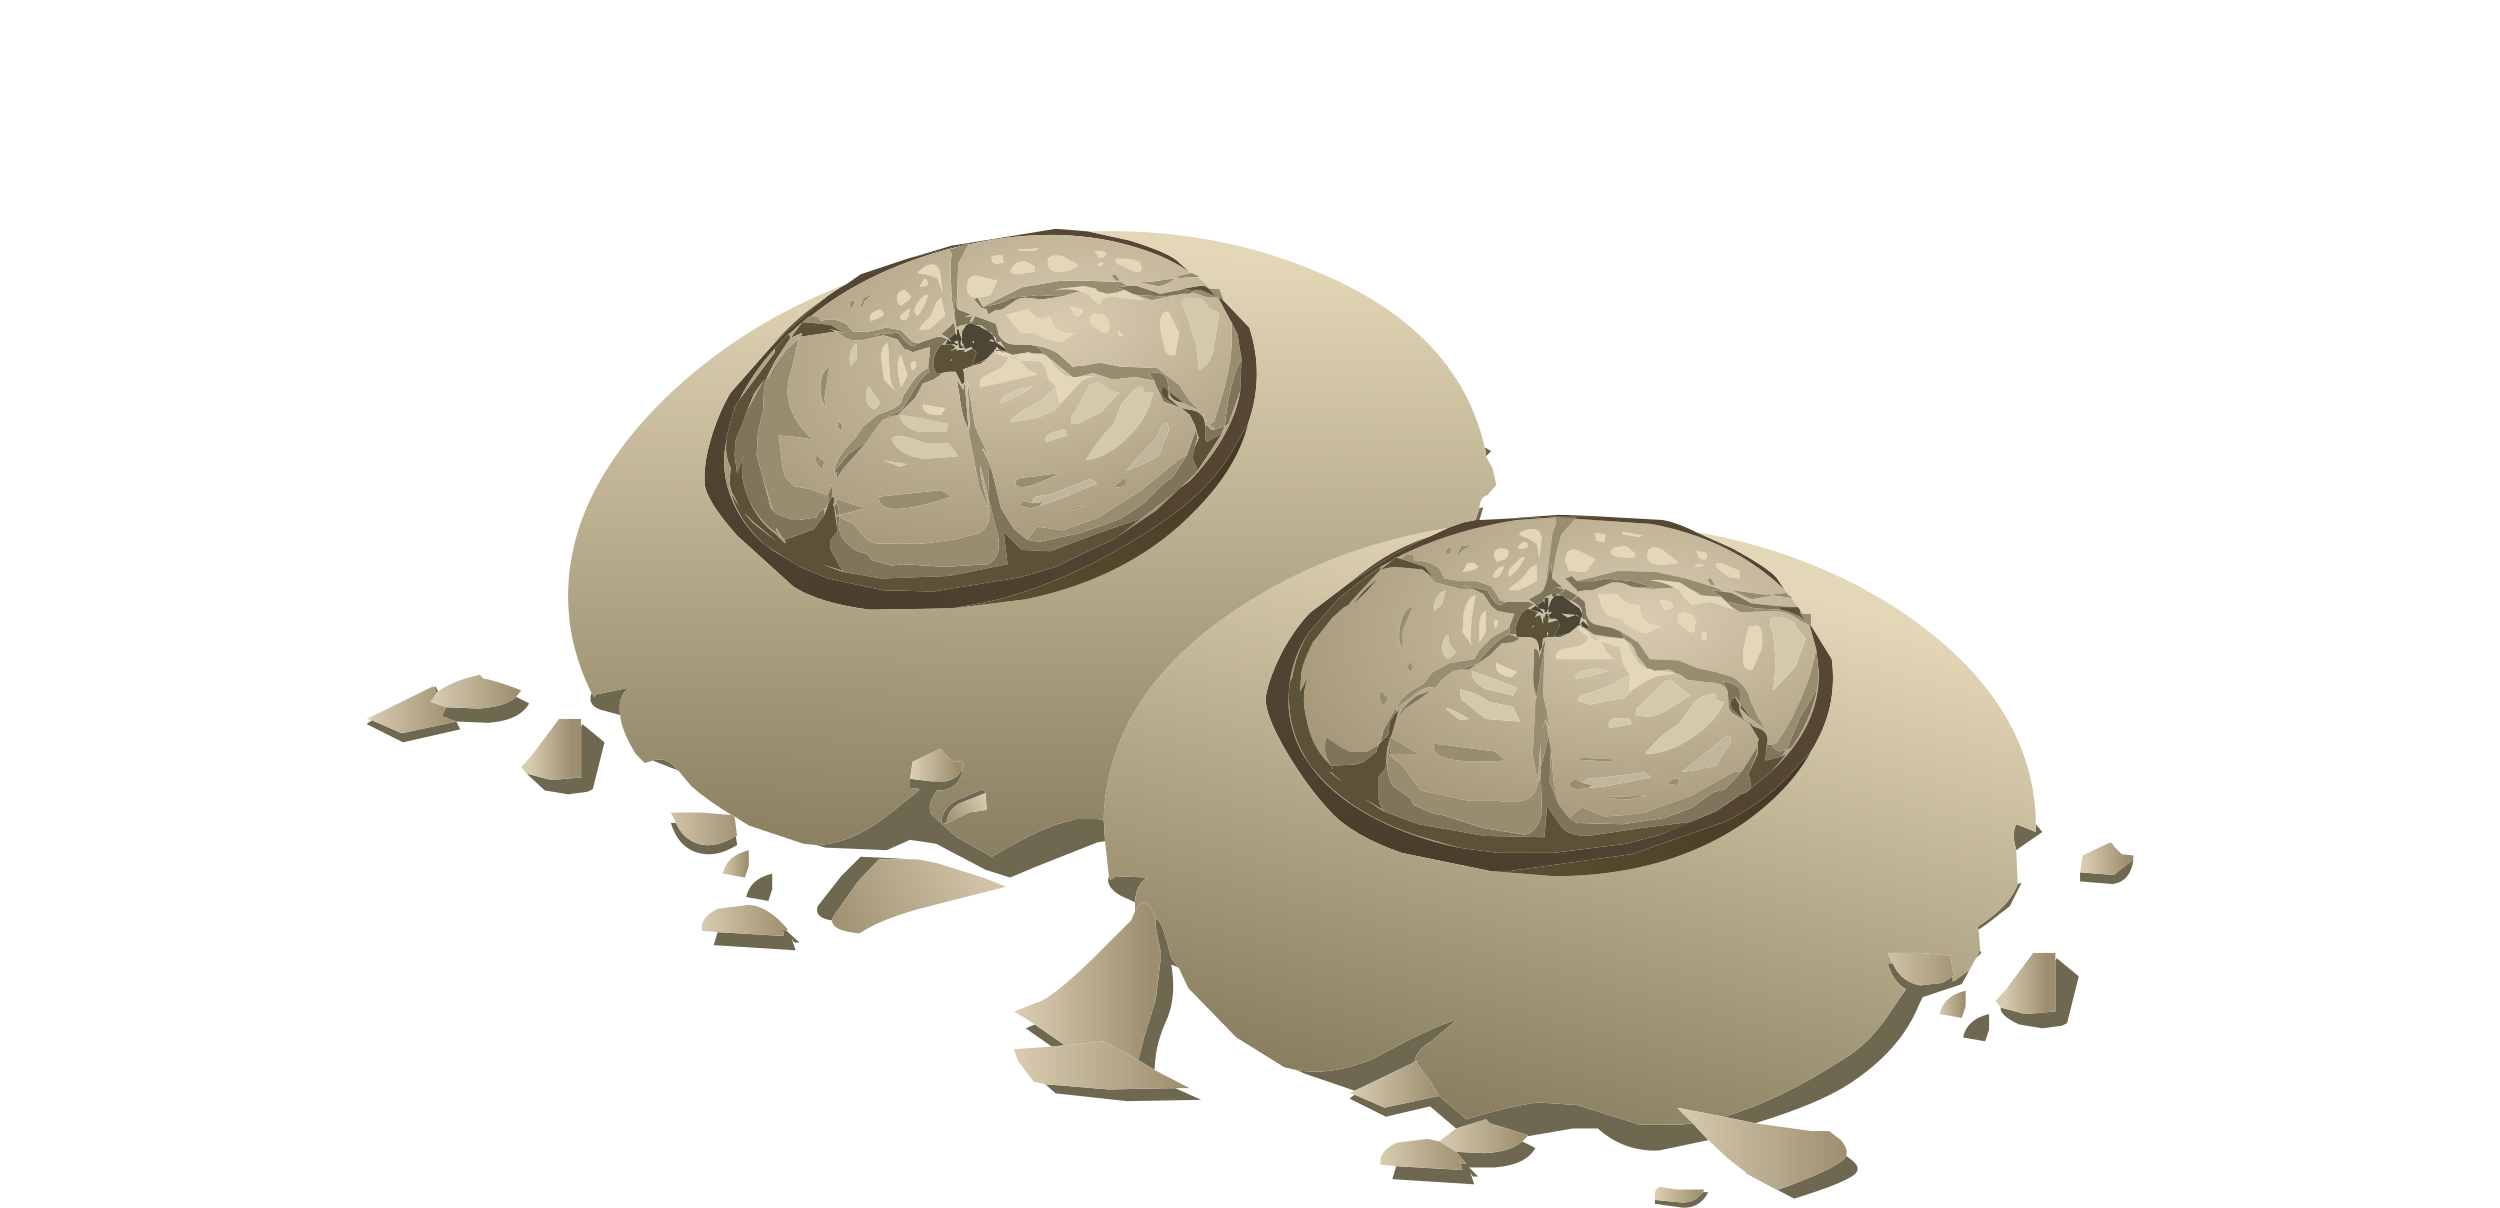 <?xml version="1.0" encoding="UTF-8" standalone="no"?>
<svg xmlns:xlink="http://www.w3.org/1999/xlink" height="46.45px" width="96.15px" xmlns="http://www.w3.org/2000/svg">
  <g transform="matrix(1.0, 0.0, 0.0, 1.0, 0.0, 0.0)">
    <use height="37.65" transform="matrix(1.0, 0.0, 0.0, 1.0, 14.1, 8.8)" width="67.95" xlink:href="#shape0"/>
  </g>
  <defs>
    <g id="shape0" transform="matrix(1.0, 0.0, 0.0, 1.0, -14.1, -8.8)">
      <path d="M81.2 32.45 L81.2 32.4 81.3 32.55 81.2 32.45 M82.05 33.05 Q81.95 33.9 81.25 34.0 L80.0 33.9 80.0 33.55 81.3 33.65 82.05 33.05 M78.3 31.7 L78.55 32.0 77.75 32.55 77.55 32.7 Q77.35 32.05 77.55 31.7 L78.3 32.0 78.3 31.7 M77.6 34.0 L77.75 33.95 77.3 34.85 76.4 35.55 76.1 35.75 76.05 35.65 Q77.3 34.85 77.6 34.0 M76.15 36.55 L76.2 36.65 76.0 36.85 76.15 36.55 M75.75 37.3 L75.45 37.85 73.95 38.35 73.8 38.65 Q73.1 40.4 71.1 41.7 69.95 42.45 67.5 43.2 L66.3 42.95 Q68.5 42.3 70.95 40.7 71.95 40.1 72.75 38.85 L73.3 38.05 Q72.8 37.75 72.6 37.05 L72.8 37.05 Q73.05 37.65 73.65 37.85 L73.85 37.9 74.7 37.8 75.1 37.55 75.1 37.75 75.2 37.7 75.75 37.3 M71.0 44.45 L71.2 44.6 Q71.6 44.9 71.35 45.15 70.95 45.5 69.0 46.1 L67.2 45.15 67.15 45.1 68.4 45.75 Q70.5 45.0 70.95 44.55 L71.0 44.45 M65.7 43.85 L63.8 44.25 Q62.45 44.3 61.45 43.4 L61.25 43.4 60.5 43.4 58.75 43.7 58.75 43.65 57.3 43.2 57.15 43.05 56.0 43.4 55.0 42.55 53.3 42.95 51.9 42.25 52.1 42.1 53.25 42.6 55.35 42.15 56.4 43.05 Q58.0 42.55 59.15 42.4 L60.65 42.5 63.05 43.25 64.7 43.25 65.1 43.2 65.7 43.85 M58.55 43.9 L59.05 44.15 Q58.7 44.8 57.5 44.9 L56.5 44.9 56.85 45.25 56.65 45.25 56.55 45.1 56.7 45.55 53.55 45.35 53.7 44.85 56.25 45.0 56.1 44.55 56.2 44.75 56.4 44.75 56.0 44.3 57.1 44.35 Q58.1 44.3 58.55 43.9 M52.1 41.95 L50.2 41.3 49.85 41.15 Q51.2 41.4 52.85 40.7 54.95 39.55 56.05 39.2 L55.05 40.05 Q54.45 40.4 54.4 40.85 L52.1 41.95 M45.35 37.25 L45.3 37.2 45.05 37.1 Q45.25 38.3 44.9 39.15 44.55 39.9 44.45 40.6 L44.4 41.15 43.75 40.75 43.8 40.7 44.0 39.9 44.45 38.45 44.65 36.8 44.65 36.65 44.45 35.65 44.45 35.35 Q44.65 35.35 44.9 36.3 L45.05 36.85 45.2 37.05 45.35 37.25 M45.2 41.85 L46.2 42.3 43.35 42.35 40.6 42.05 40.2 41.7 42.65 41.9 45.2 41.85 M40.45 40.25 L39.45 39.55 39.8 39.4 40.95 40.2 40.45 40.25 M43.65 34.7 L43.1 34.45 Q42.5 34.1 42.65 33.7 L42.7 33.85 42.9 33.7 44.15 33.75 Q43.7 33.95 43.65 34.7 M42.5 32.35 L42.2 32.4 39.8 33.35 38.85 33.75 37.9 33.45 36.95 32.95 36.0 32.45 35.0 32.3 34.1 32.7 31.75 32.6 31.4 32.5 Q32.75 32.45 34.15 31.35 L35.4 30.35 35.0 30.3 35.0 29.95 35.8 30.05 36.3 30.05 36.35 30.05 Q36.9 29.95 37.05 29.45 36.95 30.3 36.25 30.4 L36.05 30.4 Q35.65 30.9 35.8 31.3 L36.8 32.2 38.15 32.95 Q39.65 32.05 40.65 31.7 L41.4 31.5 42.2 31.5 42.45 31.55 42.5 32.35 M28.3 32.15 L28.35 32.5 Q27.55 33.0 26.85 32.8 26.1 32.6 25.8 31.65 L26.0 31.65 Q26.25 32.25 26.85 32.45 27.5 32.65 28.3 32.15 M26.1 29.65 L26.0 29.6 25.1 29.25 Q25.55 29.1 25.9 29.45 L26.1 29.65 M23.85 27.5 L23.3 27.35 Q22.55 27.2 22.75 26.65 L22.85 26.8 22.95 26.7 24.2 26.45 Q23.75 26.75 23.85 27.5 M57.1 17.2 L57.35 17.35 57.15 17.55 57.15 17.4 57.1 17.2 M56.9 19.55 L57.05 19.5 56.9 20.0 56.75 20.0 56.9 19.55 M54.5 40.85 L54.55 40.8 55.2 41.9 54.5 40.85 M79.05 36.95 L79.1 36.85 79.95 37.55 79.5 39.35 79.3 39.45 78.55 39.55 77.65 39.4 Q76.9 39.05 76.95 38.75 L77.9 39.0 79.05 38.9 79.05 36.95 M65.5 45.85 L65.7 45.85 Q65.4 46.45 64.75 46.45 L63.65 46.3 63.65 46.15 64.7 46.25 Q65.2 46.25 65.5 45.85 M76.5 39.0 L76.5 39.6 76.35 40.05 75.5 39.9 Q75.65 39.2 76.5 39.0 M16.85 26.6 L16.8 26.65 16.7 26.45 16.75 26.4 16.85 26.6 M17.15 27.2 L18.4 27.25 Q19.4 27.2 19.85 26.8 L20.35 27.05 Q20.0 27.7 18.8 27.8 L17.55 27.75 17.7 28.05 15.5 28.55 14.1 27.85 14.3 27.7 15.45 28.2 17.55 27.75 17.0 27.55 17.15 27.2 M36.9 29.3 L36.85 29.3 36.95 29.2 36.9 29.3 M36.3 28.95 L36.2 28.85 36.2 28.8 36.3 28.95 M36.4 31.65 L36.2 31.7 Q36.2 31.1 36.75 30.8 L37.8 30.35 37.9 30.5 36.9 30.9 Q36.45 31.15 36.4 31.65 M32.0 35.4 Q31.3 35.3 31.45 34.85 L32.35 33.7 33.1 32.95 35.1 33.05 33.8 33.05 33.0 33.9 32.05 35.25 32.0 35.4 M30.25 35.8 L30.75 36.25 30.55 36.25 30.45 36.1 30.6 36.55 27.45 36.35 27.6 35.85 30.15 36.0 30.1 35.7 30.1 35.75 30.25 35.8 M20.25 29.75 L21.2 30.0 22.35 29.9 22.35 27.95 22.4 27.85 23.25 28.55 22.8 30.35 22.6 30.45 21.85 30.55 20.95 30.4 20.25 29.75 M29.55 34.65 L28.7 34.5 Q28.85 33.8 29.7 33.6 L29.7 34.2 29.55 34.65" fill="#6e6850" fill-rule="evenodd" stroke="none"/>
      <path d="M81.2 32.45 L81.3 32.55 81.6 32.85 82.05 32.9 82.05 33.05 81.3 33.65 80.0 33.55 80.1 32.9 81.15 32.4 81.2 32.45" fill="url(#gradient0)" fill-rule="evenodd" stroke="none"/>
      <path d="M62.2 22.85 L62.55 23.2 63.05 23.3 63.1 23.6 Q63.25 24.05 63.85 24.1 L63.3 24.35 Q62.8 24.25 62.35 23.8 L61.8 23.65 61.6 23.3 61.45 22.85 62.2 22.85 M62.9 21.3 L62.85 21.45 Q61.6 21.45 62.1 21.05 L62.55 21.0 62.9 21.3 M62.4 20.55 L62.4 20.45 63.2 20.6 63.0 20.65 62.4 20.55 M61.35 20.5 L61.75 20.55 61.7 20.85 61.4 20.8 61.35 20.5 M65.65 21.35 Q65.65 21.65 65.35 21.45 L65.25 21.2 65.6 21.25 65.65 21.35 M63.95 21.15 L64.55 21.65 64.2 21.7 Q63.3 21.8 63.35 21.3 63.45 20.9 63.95 21.15 M66.6 23.35 L66.7 23.45 65.8 23.15 65.05 23.25 64.8 23.0 64.6 22.7 64.4 22.6 Q63.8 22.3 63.4 22.35 L63.7 22.3 64.6 22.4 65.0 22.65 65.1 22.7 65.35 22.9 65.45 22.9 66.15 22.95 66.35 23.1 66.4 23.15 66.6 23.35 M62.7 25.95 L62.65 25.9 62.45 25.6 62.3 24.9 61.55 24.65 61.35 24.5 62.4 24.6 62.45 24.6 62.55 24.65 62.75 25.05 Q63.0 25.65 63.45 25.75 L63.55 25.75 63.6 25.8 64.25 25.85 64.45 25.9 63.7 26.0 Q63.35 26.15 62.75 26.55 L62.65 26.6 62.7 25.95 M61.0 24.7 L61.1 24.5 61.45 24.65 61.55 24.65 61.8 25.1 62.05 25.35 59.85 25.35 Q59.75 25.05 60.2 24.95 L60.75 24.85 61.0 24.7 M61.1 24.4 L61.3 24.5 61.1 24.5 60.7 24.2 60.75 24.1 61.1 24.3 61.1 24.4 M65.5 21.75 L65.35 21.8 65.2 21.8 Q65.2 21.65 65.4 21.7 L65.6 21.75 65.5 21.75 M66.9 21.95 L66.9 22.25 66.5 22.2 66.05 21.85 Q65.85 21.55 66.3 21.7 L66.9 21.95 M61.35 21.5 L61.0 22.0 60.35 21.95 60.2 21.6 Q60.2 21.05 60.65 21.15 L61.35 21.5 M65.45 24.3 Q65.75 24.3 65.6 24.5 L65.65 24.6 65.45 24.6 65.45 24.3 M64.75 23.55 L65.1 23.65 65.25 23.95 65.15 24.05 Q65.25 24.4 64.95 24.3 L64.55 23.95 Q64.45 23.6 64.75 23.55 M64.3 23.4 L64.0 23.45 63.85 23.1 Q64.15 23.05 64.35 23.25 L64.3 23.4 M67.25 24.1 L67.6 24.05 Q67.85 24.25 67.75 24.95 L67.4 25.75 Q67.1 25.8 67.05 25.5 L67.05 25.0 67.25 24.1 M42.35 10.25 L42.2 10.2 42.3 10.1 42.45 10.1 42.35 10.25 M42.45 9.65 L42.55 9.75 42.45 9.9 42.25 9.9 42.1 9.65 42.45 9.65 M42.95 11.25 L43.35 11.2 44.0 11.55 43.1 11.45 Q42.35 11.3 42.3 11.75 L42.05 11.5 41.75 11.25 41.55 11.2 Q40.95 11.05 40.5 11.2 L40.8 11.1 41.7 11.0 42.15 11.1 42.2 11.2 42.55 11.3 42.6 11.3 42.95 11.25 M40.85 9.85 L41.5 10.2 41.15 10.4 Q40.3 10.6 40.3 10.1 40.25 9.75 40.85 9.85 M42.45 12.1 L42.65 12.35 42.65 12.45 Q42.75 12.8 42.4 12.8 L42.0 12.5 Q41.8 12.2 42.1 12.05 L42.45 12.1 M41.3 12.1 L41.15 11.8 41.65 11.9 41.65 12.0 Q41.5 12.25 41.3 12.1 M43.85 10.1 L43.9 10.3 Q43.9 10.55 43.5 10.4 L43.0 10.15 Q42.7 9.9 43.2 9.95 43.6 9.95 43.85 10.1 M44.7 12.1 Q44.8 11.95 44.95 12.0 L45.35 12.8 45.2 13.65 Q44.9 13.7 44.8 13.45 L44.7 13.0 Q44.55 12.35 44.7 12.1 M43.2 12.9 L43.05 12.95 43.0 12.7 43.15 12.85 43.2 12.9 M41.35 12.8 L40.85 13.15 40.25 13.05 39.8 12.8 39.25 12.8 39.0 12.5 38.7 12.1 39.5 11.9 39.9 12.25 40.4 12.2 40.5 12.5 Q40.8 12.9 41.35 12.8 M41.25 14.5 L41.45 14.5 42.15 14.45 Q41.85 14.5 41.6 14.65 L40.85 15.45 40.75 15.5 40.6 14.9 40.6 14.85 40.3 14.55 Q40.25 14.05 40.0 13.9 L39.2 13.85 39.05 13.75 40.0 13.65 40.2 13.65 40.45 13.95 Q40.85 14.5 41.25 14.5 M58.75 21.05 Q58.25 21.2 58.45 20.95 58.75 20.7 58.75 21.0 L58.75 21.05 M58.35 21.6 Q58.55 21.35 58.65 21.45 L58.4 21.85 58.05 22.2 Q57.9 21.95 58.35 21.6 M59.2 20.45 L59.3 20.65 59.2 21.45 59.1 20.9 58.75 20.7 Q58.25 20.55 58.55 20.45 58.9 20.25 59.2 20.45 M56.45 21.65 L56.7 21.65 56.85 21.8 56.75 21.9 56.25 22.0 56.45 21.65 M56.9 24.7 L56.9 24.05 Q56.9 23.6 57.15 23.5 L57.15 24.3 56.9 24.7 M56.25 24.3 L56.3 23.55 Q56.45 22.95 56.75 22.9 L56.6 23.75 56.55 24.6 56.6 24.8 56.25 24.3 M58.05 22.65 L58.15 22.55 58.55 22.25 58.85 21.85 59.1 21.7 59.1 22.35 58.4 22.7 58.0 22.7 58.05 22.65 M57.85 21.8 L57.7 22.1 57.6 22.2 Q57.3 22.25 57.5 22.0 57.65 21.75 57.85 21.8 M58.0 21.35 L57.9 21.5 57.55 21.6 57.45 21.35 Q57.5 21.05 57.8 21.1 58.1 21.1 58.0 21.35 M57.45 23.95 Q57.5 23.8 57.6 23.85 L57.6 24.05 57.5 24.15 57.45 23.95 M58.15 26.05 Q57.45 25.95 57.55 25.5 L58.35 25.85 58.15 26.05 M35.3 12.15 Q35.0 12.0 35.4 11.5 35.6 11.3 35.7 11.35 L35.5 11.85 35.3 12.15 M34.95 12.15 L34.85 12.3 Q34.55 12.35 34.65 12.1 L35.0 11.85 34.95 12.15 M35.05 11.4 L34.95 11.55 34.65 11.75 Q34.5 11.7 34.5 11.45 34.5 11.2 34.8 11.15 L35.05 11.4 M34.0 12.05 L33.95 12.15 33.5 12.35 Q33.4 12.1 33.6 12.0 L33.85 11.9 34.0 12.05 M35.7 10.9 L35.7 10.95 Q35.25 11.15 35.45 10.9 35.6 10.55 35.7 10.9 M36.2 11.45 L36.35 12.15 35.75 12.65 35.35 12.7 35.45 12.5 35.8 12.15 36.0 11.65 36.2 11.45 M36.05 10.7 L35.6 10.55 Q35.1 10.55 35.45 10.35 35.7 10.1 36.0 10.2 L36.15 10.4 36.25 11.25 36.05 10.7 M38.15 9.85 L38.55 9.8 38.6 10.1 Q38.05 10.25 38.15 9.85 M39.8 10.25 L39.8 10.45 39.1 10.55 Q38.7 10.55 39.0 10.2 39.1 10.05 39.45 10.05 L39.8 10.25 M39.95 9.55 L39.8 9.65 39.15 9.65 39.15 9.6 39.95 9.55 M37.2 11.15 Q37.15 10.6 37.55 10.6 L38.35 10.8 38.1 11.35 Q37.25 11.6 37.2 11.15 M39.75 13.6 L40.05 13.6 40.0 13.65 39.45 13.7 38.95 13.7 38.6 13.55 38.95 13.65 39.55 13.6 39.75 13.6 M38.55 13.55 L38.95 13.7 39.0 13.75 38.85 13.7 38.8 13.75 39.1 13.85 39.2 13.85 39.5 14.2 39.9 14.4 37.7 14.9 Q37.6 14.6 37.9 14.45 L38.5 14.15 38.65 14.0 38.8 13.75 38.3 13.6 38.3 13.5 38.45 13.5 38.55 13.55 M36.35 15.7 L36.2 15.95 Q35.45 16.0 35.5 15.55 L36.35 15.7 M33.9 13.85 Q33.85 13.3 34.15 13.2 L34.2 14.05 Q34.2 14.6 34.35 14.9 L34.45 15.05 34.0 14.6 33.9 13.85 M35.25 14.1 L35.1 14.25 Q34.9 13.9 35.2 13.9 L35.25 14.1 M34.9 14.45 L34.65 14.9 Q34.4 13.9 34.65 13.65 L34.9 14.45" fill="#e3d7b7" fill-rule="evenodd" stroke="none"/>
      <path d="M63.95 21.15 Q63.45 20.9 63.35 21.3 63.3 21.8 64.2 21.7 L64.55 21.65 63.95 21.15 M65.65 21.35 L65.6 21.25 65.25 21.2 65.35 21.45 Q65.65 21.65 65.65 21.35 M61.35 20.5 L61.4 20.8 61.7 20.85 61.75 20.55 61.35 20.5 M62.4 20.55 L63.0 20.65 63.2 20.6 62.4 20.45 62.4 20.55 M62.9 21.3 L62.55 21.0 62.1 21.05 Q61.6 21.45 62.85 21.45 L62.9 21.3 M62.2 22.85 L61.45 22.85 61.6 23.3 61.8 23.65 62.35 23.8 Q62.8 24.25 63.3 24.35 L63.85 24.1 Q63.25 24.05 63.1 23.6 L63.05 23.3 62.55 23.2 62.2 22.85 M60.65 22.35 L60.45 22.15 60.2 22.25 60.65 22.7 60.65 22.75 61.0 22.7 61.25 22.7 62.0 22.4 62.2 22.4 Q62.45 22.4 62.7 22.55 L63.0 22.6 63.5 22.65 64.4 22.6 64.6 22.7 64.8 23.0 65.05 23.25 65.8 23.15 66.7 23.45 66.6 23.35 66.95 23.55 68.05 23.5 Q68.7 23.45 69.2 23.85 L69.6 24.05 69.85 24.95 Q69.65 26.3 68.7 28.0 L68.35 28.55 68.15 28.65 67.95 28.65 Q68.1 28.1 67.45 27.95 L67.3 27.8 67.25 27.8 67.05 27.65 66.9 27.3 66.9 27.1 66.75 26.85 66.75 26.8 66.95 27.1 66.95 27.25 67.35 27.65 67.4 27.7 67.9 28.05 67.6 27.55 67.3 26.9 Q67.25 26.45 66.65 26.05 L66.0 25.85 65.3 25.7 64.55 25.4 63.45 25.35 63.0 24.7 62.35 24.3 62.0 24.15 61.5 24.05 Q61.1 24.0 61.0 23.6 L61.0 23.5 60.95 23.15 60.65 22.9 60.2 22.65 60.0 22.85 60.15 22.65 59.8 22.6 60.1 22.6 59.7 22.25 59.7 22.15 59.85 21.3 60.05 20.55 60.55 20.0 60.65 19.9 59.8 19.9 63.5 20.15 Q65.4 20.5 66.95 21.4 67.95 22.0 68.65 22.7 L68.75 22.8 68.25 22.85 68.2 22.9 67.7 22.85 67.0 22.75 66.6 22.7 67.35 23.05 68.2 22.9 68.9 23.0 69.2 23.4 69.15 23.35 68.25 23.3 67.35 23.2 66.6 22.8 66.25 22.75 66.2 22.7 66.0 22.6 64.85 22.25 63.7 22.0 62.25 21.95 61.05 22.25 60.65 22.35 M60.85 23.6 L60.75 23.4 60.4 23.15 60.35 23.1 60.2 23.0 60.4 23.1 60.45 23.1 60.5 23.15 Q60.85 23.3 60.85 23.6 M60.05 22.9 L59.8 22.9 59.65 23.1 59.55 23.4 59.55 23.55 59.7 23.55 59.55 23.65 59.55 23.7 59.65 23.8 59.85 23.8 59.9 23.85 59.55 23.95 59.55 23.8 59.65 23.8 59.55 23.75 59.55 23.7 59.5 23.65 59.55 23.65 59.5 23.6 59.45 23.6 59.4 23.75 59.35 23.75 59.35 23.8 59.35 24.0 59.25 23.7 59.25 23.65 59.1 23.7 59.05 23.75 59.05 23.7 59.15 23.55 58.85 23.45 58.75 23.4 59.0 23.25 58.8 23.15 57.95 23.15 57.7 23.1 57.35 22.55 56.8 22.35 56.15 22.35 55.55 22.25 55.35 21.85 55.0 21.65 54.55 21.55 54.4 21.55 54.35 21.35 54.1 21.3 53.9 21.5 53.7 21.45 Q55.75 20.4 58.35 20.0 L59.75 19.9 59.8 19.9 59.85 20.1 59.7 20.55 59.45 22.45 59.35 22.7 59.25 22.8 58.8 23.05 59.05 23.25 59.1 23.3 59.2 23.4 59.05 23.3 58.85 23.45 59.25 23.55 59.3 23.6 59.35 23.6 59.35 23.55 59.2 23.4 59.4 23.45 59.4 23.55 59.5 23.55 59.5 23.5 59.55 23.4 59.55 22.95 59.5 23.0 59.4 23.0 59.55 22.9 59.7 22.85 59.7 22.95 59.8 22.9 59.9 22.85 59.95 22.85 60.05 22.9 M60.35 24.35 L60.65 24.1 60.7 24.05 60.75 24.05 60.8 24.0 60.75 24.0 60.8 23.75 61.0 23.85 60.95 23.75 61.1 24.1 60.95 23.95 60.9 23.9 60.85 23.9 60.8 24.0 60.85 24.05 60.8 24.05 60.85 24.1 60.95 24.15 61.0 24.2 61.3 24.4 61.95 24.5 62.45 24.55 62.55 24.65 Q62.85 24.8 62.95 25.2 L63.35 25.7 63.55 25.75 63.45 25.75 Q63.0 25.65 62.75 25.05 L62.55 24.65 62.45 24.6 62.4 24.6 61.35 24.5 61.55 24.65 62.3 24.9 62.45 25.6 62.65 25.9 62.7 25.95 62.05 26.3 61.15 26.65 Q60.65 26.75 60.7 26.95 L61.2 27.1 61.8 26.95 62.45 26.85 62.75 26.55 Q63.35 26.15 63.7 26.0 L64.45 25.9 64.25 25.85 63.6 25.8 64.2 25.75 64.45 25.9 64.5 25.9 64.6 25.95 64.7 26.0 64.9 26.15 65.75 26.25 Q66.3 26.25 66.45 26.6 L66.45 26.65 66.5 27.25 66.6 27.4 67.3 27.85 67.65 28.45 67.6 28.55 67.6 29.0 67.25 29.75 67.55 29.05 67.6 28.7 67.0 29.65 66.65 29.7 65.05 30.6 63.25 31.25 62.45 31.35 61.7 31.4 60.85 31.05 60.35 31.45 59.95 30.95 59.75 30.05 59.65 28.85 59.55 28.25 59.45 27.7 59.25 28.2 59.45 27.65 59.6 28.05 59.5 27.4 59.35 26.75 59.4 24.95 59.4 24.9 59.45 24.55 59.3 24.9 59.3 24.95 59.2 25.3 Q59.2 24.95 59.0 24.95 L59.0 25.5 Q58.9 26.35 59.1 26.8 L59.1 26.75 59.15 26.55 59.1 26.8 59.05 26.95 58.95 29.05 59.05 29.6 59.15 30.05 59.25 28.55 59.25 29.55 59.2 30.05 59.15 30.05 59.1 30.3 Q58.9 31.0 57.6 30.8 L56.5 30.8 54.65 30.4 54.3 29.95 53.95 29.45 53.45 29.05 53.4 29.0 53.5 29.0 54.55 29.0 53.55 28.4 53.5 28.35 53.8 27.3 53.65 27.45 53.7 27.35 53.7 27.25 53.65 27.3 53.2 28.1 53.0 28.65 52.6 28.9 51.9 28.9 51.6 28.75 51.0 28.35 Q50.85 29.0 51.2 29.45 L51.25 29.55 51.25 29.6 51.2 29.45 50.95 29.2 Q50.4 28.55 50.25 27.65 50.0 26.7 50.35 25.95 L50.0 26.6 50.05 25.85 Q50.15 25.4 50.4 24.9 L50.5 24.7 51.25 23.75 51.7 23.35 51.9 23.25 51.9 23.2 53.1 21.9 53.1 21.8 53.55 21.55 53.1 21.9 53.6 21.8 54.7 21.9 55.15 22.25 54.85 22.05 55.2 22.4 56.15 22.65 56.65 22.65 57.05 22.85 57.35 23.3 57.4 23.35 57.6 23.5 58.15 23.6 58.25 23.6 58.05 24.1 58.05 24.15 57.4 24.5 56.9 25.0 56.7 25.35 55.75 25.5 55.1 25.85 54.75 26.3 Q53.85 26.75 53.7 27.25 L54.35 26.75 Q54.85 26.35 55.15 26.45 L55.05 26.55 55.15 26.5 55.5 26.1 55.9 25.8 56.5 25.75 57.3 25.2 57.75 24.75 58.2 24.7 58.45 24.55 58.05 24.4 58.3 24.4 58.35 24.5 58.85 24.5 59.0 24.55 Q59.2 24.65 59.2 25.1 L59.3 24.9 59.35 24.55 59.5 24.5 59.5 24.3 59.55 24.35 59.5 24.5 59.75 24.5 60.0 24.5 60.35 24.35 M61.1 24.4 L61.1 24.3 60.75 24.1 60.7 24.2 61.1 24.5 61.3 24.5 61.1 24.4 M61.0 24.7 L60.75 24.85 60.2 24.95 Q59.75 25.05 59.85 25.35 L62.05 25.35 61.8 25.1 61.55 24.65 61.45 24.65 61.1 24.5 61.0 24.7 M65.5 21.75 L65.6 21.75 65.4 21.7 Q65.2 21.65 65.2 21.8 L65.35 21.8 65.5 21.75 M65.65 22.25 L65.8 22.5 65.95 22.5 65.8 22.25 65.65 22.25 M65.45 22.9 L65.35 22.9 65.1 22.7 65.45 22.9 M66.15 22.95 L66.2 22.95 66.35 23.1 66.15 22.95 M64.3 23.4 L64.35 23.25 Q64.15 23.05 63.85 23.1 L64.0 23.45 64.3 23.4 M64.75 23.55 Q64.45 23.6 64.55 23.95 L64.95 24.3 Q65.25 24.4 65.15 24.05 L65.25 23.95 65.1 23.65 64.75 23.55 M65.45 24.3 L65.45 24.6 65.65 24.6 65.6 24.5 Q65.75 24.3 65.45 24.3 M61.35 21.5 L60.65 21.15 Q60.2 21.05 60.2 21.6 L60.35 21.95 61.0 22.0 61.35 21.5 M66.9 21.95 L66.3 21.7 Q65.85 21.55 66.05 21.85 L66.5 22.2 66.9 22.25 66.9 21.95 M67.25 24.1 L67.05 25.0 67.05 25.5 Q67.1 25.8 67.4 25.75 L67.75 24.95 Q67.85 24.25 67.6 24.05 L67.25 24.1 M69.3 23.6 L69.25 23.6 69.25 23.5 69.3 23.6 M69.1 24.15 Q69.05 23.85 68.5 23.75 67.85 23.6 68.2 24.35 L68.3 25.55 68.2 26.55 69.05 25.65 69.45 24.55 69.1 24.15 M50.35 24.3 Q49.85 25.1 49.7 26.05 L49.6 26.25 49.6 26.3 49.55 26.85 49.6 27.25 Q49.65 28.3 50.4 29.45 L50.75 29.85 Q52.1 31.35 54.55 32.15 L56.1 32.6 Q54.15 32.2 52.55 31.3 51.15 30.5 50.4 29.45 49.55 28.3 49.55 26.85 L49.6 26.25 Q49.75 25.2 50.35 24.3 M63.85 32.1 L65.1 31.6 65.4 31.45 66.0 31.2 63.85 32.1 M53.2 31.2 L52.45 30.7 53.2 31.15 53.2 31.2 M53.3 29.45 L53.35 28.75 53.4 28.65 53.4 28.6 53.45 28.45 53.45 28.5 53.4 28.65 53.4 29.0 53.3 29.45 M53.15 28.5 L53.05 28.6 52.95 28.8 53.0 28.65 53.05 28.6 53.05 28.55 53.15 28.5 M53.0 22.25 Q52.4 22.7 52.05 23.25 L52.6 22.7 53.0 22.25 M53.85 24.05 Q53.75 24.6 53.9 24.9 L53.95 24.95 53.95 24.25 54.35 23.3 Q53.95 23.45 53.85 24.05 M55.45 23.25 L55.6 22.7 Q55.15 22.85 55.15 23.5 L55.45 23.25 M59.2 20.45 Q58.9 20.25 58.55 20.45 58.25 20.55 58.75 20.7 L59.1 20.9 59.2 21.45 59.3 20.65 59.2 20.45 M58.35 21.6 Q57.9 21.95 58.05 22.2 L58.4 21.85 58.65 21.45 Q58.55 21.35 58.35 21.6 M58.75 21.05 L58.75 21.0 Q58.75 20.7 58.45 20.95 58.25 21.2 58.75 21.05 M56.2 21.0 L56.05 21.3 56.05 21.4 56.2 21.2 56.6 20.95 56.2 21.0 M56.45 21.65 L56.25 22.0 56.75 21.9 56.85 21.8 56.7 21.65 56.45 21.65 M55.85 21.05 Q55.6 21.05 55.6 21.3 L55.75 21.3 55.85 21.05 M58.0 21.35 Q58.1 21.1 57.8 21.1 57.5 21.05 57.45 21.35 L57.55 21.6 57.9 21.5 58.0 21.35 M57.85 21.8 Q57.65 21.75 57.5 22.0 57.3 22.25 57.6 22.2 L57.7 22.1 57.85 21.8 M58.05 22.65 L58.0 22.7 58.4 22.7 59.1 22.35 59.1 21.7 58.85 21.85 58.55 22.25 58.15 22.55 58.05 22.65 M56.25 24.3 L56.6 24.8 56.55 24.6 56.6 23.75 56.75 22.9 Q56.45 22.95 56.3 23.55 L56.25 24.3 M56.9 24.7 L57.15 24.3 57.15 23.5 Q56.9 23.6 56.9 24.05 L56.9 24.7 M57.45 23.95 L57.5 24.15 57.6 24.05 57.6 23.85 Q57.5 23.8 57.45 23.95 M60.65 22.9 L60.65 22.95 60.45 23.1 60.65 22.9 M59.35 23.1 L59.4 23.0 59.4 23.2 59.35 23.1 M58.9 24.15 L59.0 24.05 59.0 24.1 58.9 24.15 M60.65 23.65 L60.75 23.75 60.6 23.65 60.3 23.75 60.05 23.6 60.6 23.65 60.65 23.65 M55.05 26.55 L54.5 26.75 Q53.9 27.2 53.8 27.55 L54.05 27.25 54.65 26.85 55.05 26.55 M55.6 24.45 Q55.3 25.1 55.7 25.35 L56.0 25.1 Q55.7 24.8 55.7 24.45 L55.6 24.45 M58.15 26.05 L58.35 25.85 57.55 25.5 Q57.45 25.95 58.15 26.05 M56.5 27.65 Q55.75 27.2 55.6 27.25 L56.15 27.7 56.5 27.65 M56.15 26.5 L56.2 26.9 57.15 27.65 58.45 27.75 58.2 27.2 57.3 27.0 56.8 26.7 56.15 26.5 M58.2 26.75 L58.35 26.45 57.45 26.1 56.6 25.8 Q56.6 26.25 57.15 26.5 L58.2 26.75 M57.5 28.9 L55.15 28.6 Q54.9 29.45 57.9 29.25 L57.5 28.9 M60.85 30.1 L60.55 29.95 60.35 30.15 Q60.35 30.35 60.75 30.35 L61.1 30.3 61.7 30.25 63.5 29.9 63.25 29.7 61.65 29.9 61.05 29.95 60.85 30.1 M54.1 25.65 L54.25 25.85 54.35 25.65 54.25 25.45 54.1 25.65 M53.4 26.85 L53.1 26.55 Q52.95 27.0 53.25 27.15 L53.4 26.85 M50.9 26.95 L50.9 27.0 51.0 27.3 50.9 26.95 M51.65 30.1 L51.15 29.7 51.2 29.7 51.65 30.1 M69.95 25.85 Q70.0 27.9 68.15 29.65 L68.75 28.95 68.7 29.0 68.5 29.1 68.55 29.05 68.7 28.85 68.9 28.75 Q69.65 27.7 69.9 26.45 L69.95 25.85 M66.0 26.9 Q66.05 26.55 65.6 26.75 65.2 26.9 65.1 27.1 L64.6 27.8 63.85 28.35 63.25 29.0 Q64.15 29.0 65.1 28.35 66.0 27.75 66.3 27.0 L66.0 26.9 M66.0 28.65 L64.65 29.7 65.3 29.6 66.0 29.45 66.55 28.55 Q66.65 28.0 66.0 28.65 M64.75 26.55 L64.25 26.15 Q64.1 26.1 63.8 26.45 L62.95 27.25 62.9 27.5 63.2 27.55 Q63.7 27.6 64.2 27.25 L65.0 26.75 64.75 26.55 M60.75 25.85 Q60.45 26.05 60.65 26.1 L61.15 26.0 61.85 25.8 61.35 25.7 60.75 25.85 M60.95 29.15 L60.4 29.2 62.05 29.3 62.0 29.2 60.95 29.15 M61.9 30.65 L61.85 30.7 62.6 30.75 63.35 30.6 61.9 30.65 M62.75 27.85 L62.7 27.65 Q61.7 27.5 61.9 28.0 L62.75 27.85 M64.15 30.15 L64.5 30.2 64.6 29.95 Q64.25 29.9 64.15 30.15" fill="url(#gradient1)" fill-rule="evenodd" stroke="none"/>
      <path d="M61.3 19.85 L63.95 20.0 Q64.5 20.1 65.2 20.45 L66.65 21.1 Q68.1 21.9 68.35 22.25 L68.65 22.7 Q67.95 22.0 66.95 21.4 65.4 20.5 63.5 20.15 L59.8 19.9 59.75 19.9 58.35 20.0 Q55.75 20.4 53.7 21.45 L53.65 21.45 53.55 21.55 53.1 21.8 52.45 22.25 51.5 23.0 50.35 24.3 Q49.75 25.2 49.6 26.25 L49.55 26.85 Q49.55 28.3 50.4 29.45 51.15 30.5 52.55 31.3 54.15 32.2 56.1 32.6 L57.6 32.8 59.75 32.8 62.55 32.45 63.85 32.1 66.0 31.2 66.95 30.55 67.1 30.5 67.25 30.4 67.3 30.35 68.15 29.65 Q70.0 27.9 69.95 25.85 L69.85 24.95 69.6 24.05 69.65 24.05 70.45 25.35 Q70.7 27.25 69.65 28.9 L69.15 29.45 Q68.0 30.8 66.35 31.6 L62.75 32.85 58.05 33.5 57.3 33.5 53.9 32.8 Q52.05 32.15 51.2 31.25 50.3 30.3 49.5 28.95 48.55 27.35 48.7 26.7 48.85 25.95 49.35 25.0 49.85 24.1 50.4 23.55 L51.85 22.45 53.0 21.7 Q54.1 21.0 54.95 20.65 L55.7 20.3 56.25 20.1 56.75 20.0 56.9 20.0 57.9 19.95 60.2 19.85 61.3 19.85 M69.25 23.5 L69.2 23.45 69.2 23.4 69.25 23.5 69.35 23.6 69.3 23.6 69.25 23.5" fill="url(#gradient2)" fill-rule="evenodd" stroke="none"/>
      <path d="M63.0 22.6 L62.7 22.55 Q62.45 22.4 62.2 22.4 L62.0 22.4 61.25 22.7 61.0 22.7 60.65 22.75 60.65 22.7 60.2 22.25 60.45 22.15 60.65 22.35 61.3 22.35 61.75 22.25 62.8 22.35 63.6 22.6 63.0 22.6 M66.25 22.75 L66.6 22.8 67.35 23.2 68.25 23.3 69.15 23.35 68.3 23.35 68.5 23.45 67.5 23.4 66.5 23.15 66.4 23.15 66.35 23.1 66.2 22.95 65.8 22.7 66.25 22.75 M59.7 22.15 L59.7 22.25 60.1 22.6 59.8 22.6 60.15 22.65 60.0 22.85 60.2 22.65 60.65 22.9 60.95 23.15 61.0 23.5 61.0 23.6 Q61.1 24.0 61.5 24.05 L62.0 24.15 62.35 24.3 62.45 24.5 62.5 24.55 62.45 24.55 61.95 24.5 61.3 24.4 61.0 24.2 60.95 24.15 61.1 24.2 61.1 24.1 60.95 23.75 61.0 23.85 60.8 23.75 60.85 23.7 60.85 23.6 Q60.85 23.3 60.5 23.15 L60.45 23.1 60.4 23.1 60.2 23.0 60.1 22.9 60.05 22.9 59.95 22.85 59.9 22.85 59.7 22.85 59.55 22.9 59.4 23.0 59.35 23.1 59.3 23.15 59.05 23.25 58.8 23.05 59.25 22.8 59.35 22.7 59.45 22.45 59.65 21.7 59.7 22.15 M66.95 27.1 L66.75 26.8 66.75 26.85 66.7 26.8 Q66.4 27.1 66.7 27.35 L67.05 27.65 67.25 27.8 67.3 27.85 66.6 27.4 66.5 27.25 66.45 26.65 66.45 26.6 66.25 26.2 Q66.85 26.3 66.95 26.6 L66.95 27.1 M67.95 28.65 L68.15 28.65 Q68.3 29.0 68.7 28.85 L69.2 27.65 69.9 26.45 Q69.65 27.7 68.9 28.75 L68.7 28.85 68.55 29.05 68.5 29.1 67.9 29.25 67.9 29.15 67.95 28.65 M40.85 11.4 L40.2 11.5 39.9 11.5 39.4 11.45 39.15 11.5 38.55 11.9 38.25 11.95 38.0 12.1 37.95 11.9 37.8 11.85 37.75 11.85 37.45 11.5 37.6 11.45 37.8 11.8 37.85 11.8 38.5 11.65 38.9 11.45 39.95 11.35 40.85 11.4 M43.35 11.0 L43.75 11.0 44.5 11.25 44.6 11.3 45.4 11.15 45.55 11.1 45.75 11.15 46.0 11.15 45.9 11.2 45.85 11.25 45.75 11.3 45.5 11.3 45.25 11.35 44.75 11.4 43.75 11.35 43.55 11.3 43.25 11.15 42.95 11.05 43.35 11.0 M36.8 11.8 L36.85 11.9 37.35 12.1 37.1 12.2 37.4 12.15 37.3 12.4 37.4 12.35 37.5 12.15 38.3 12.45 38.4 12.8 38.4 12.85 Q38.6 13.25 39.05 13.25 L39.55 13.25 39.85 13.3 39.9 13.3 39.9 13.35 40.15 13.55 40.05 13.6 39.75 13.6 39.55 13.55 38.95 13.65 38.55 13.5 38.65 13.5 38.65 13.4 38.45 13.1 38.5 13.15 38.3 13.15 38.3 13.0 37.85 12.6 37.7 12.5 37.5 12.5 37.4 12.45 37.25 12.45 36.85 12.55 36.8 12.65 36.7 12.15 36.75 11.4 36.8 11.8 M45.3 15.6 L45.45 15.7 45.5 15.75 45.3 15.65 44.75 15.45 44.4 14.7 44.4 14.65 44.2 14.35 Q44.75 14.25 44.9 14.6 L44.95 15.05 44.75 14.85 Q44.5 15.15 44.9 15.4 L45.05 15.5 45.3 15.65 45.3 15.6 M46.35 16.4 L46.45 16.35 Q46.55 16.6 46.75 16.5 L47.1 16.4 47.0 16.65 46.95 16.7 46.4 17.0 46.35 16.85 46.35 16.4 M47.75 13.8 L47.7 15.05 47.25 16.3 47.1 16.4 Q47.3 14.55 47.75 13.8 M45.95 17.2 L45.85 17.6 46.05 18.05 46.0 18.2 44.45 19.65 44.15 19.85 42.25 20.5 40.4 21.2 39.3 21.15 38.6 20.45 38.75 21.7 36.5 22.15 33.9 22.25 32.45 22.0 32.4 21.95 32.45 21.95 32.3 21.8 32.1 21.4 Q31.85 21.1 31.95 20.8 L31.95 20.75 32.2 20.45 32.2 20.35 32.15 19.85 32.3 19.9 32.25 20.15 Q32.3 20.75 32.7 21.0 32.85 21.2 33.35 21.3 L33.55 21.55 34.3 21.75 34.75 21.7 36.35 21.8 38.0 21.7 Q38.5 21.45 38.4 20.7 L38.0 19.1 38.05 17.8 38.2 18.3 38.5 19.55 39.0 20.35 39.5 20.75 39.9 20.85 41.55 20.5 43.1 19.95 44.0 19.35 44.75 18.6 45.1 18.35 45.65 17.5 46.0 16.5 46.05 16.85 45.95 17.2 M56.65 22.65 L56.25 22.5 57.2 22.7 Q57.55 23.35 57.75 23.25 L57.8 23.2 57.95 23.15 58.8 23.15 59.0 23.25 58.75 23.4 58.5 23.6 58.35 23.95 58.3 24.1 58.3 24.4 58.05 24.4 58.05 24.15 58.05 24.1 58.25 23.6 58.15 23.6 57.6 23.5 57.4 23.35 57.35 23.3 57.05 22.85 56.65 22.65 M65.1 31.6 L63.1 31.85 61.1 32.15 Q60.3 32.15 60.05 31.8 L59.5 31.0 59.4 32.2 57.1 32.15 54.55 31.7 53.2 31.2 53.2 31.15 53.05 30.9 53.0 30.55 53.0 29.9 53.25 29.6 53.3 29.5 53.3 29.45 53.4 29.0 53.4 28.65 53.45 28.5 53.45 28.75 53.5 29.0 53.4 29.0 53.45 29.05 53.35 29.35 Q53.35 29.9 53.6 30.25 L54.25 30.7 54.35 30.95 55.15 31.3 55.5 31.35 57.05 31.85 58.65 32.1 Q59.2 31.95 59.3 31.2 L59.25 29.55 59.55 28.35 59.55 28.25 59.65 28.85 59.6 30.05 59.95 30.95 60.35 31.45 60.65 31.65 62.4 31.7 64.05 31.45 65.1 31.05 Q65.8 30.5 65.95 30.45 L66.35 30.35 67.0 29.65 67.6 28.7 67.55 29.05 67.25 29.75 67.35 30.25 67.3 30.35 67.25 30.4 67.1 30.5 66.95 30.55 66.0 31.2 65.4 31.45 65.1 31.6 M53.65 27.45 L53.45 27.75 53.4 28.25 53.15 28.5 53.15 28.35 53.2 28.1 53.65 27.3 53.7 27.25 53.7 27.35 53.65 27.45 M52.95 28.8 L52.95 28.9 52.45 29.3 52.15 29.4 51.2 29.45 Q50.85 29.0 51.0 28.35 L51.6 28.75 51.9 28.9 52.6 28.9 53.0 28.65 52.95 28.8 M60.65 22.9 L60.45 23.1 60.65 22.95 60.65 22.9 M58.05 24.4 L58.45 24.55 58.2 24.7 57.75 24.75 57.3 25.2 56.5 25.75 56.1 25.75 56.75 25.55 57.2 25.05 Q57.75 24.45 58.05 24.4 M55.05 26.55 L54.65 26.85 54.05 27.25 53.8 27.55 Q53.9 27.2 54.5 26.75 L55.05 26.55 M59.15 26.55 L59.1 26.75 59.1 26.8 Q58.9 26.35 59.0 25.5 L59.0 24.95 Q59.2 24.95 59.2 25.3 L59.3 24.95 59.3 24.9 59.45 24.55 59.4 24.9 59.4 24.95 59.25 25.8 59.25 25.95 59.2 26.25 59.15 26.55 M50.9 26.95 L51.0 27.3 50.9 27.0 50.9 26.95 M35.35 13.2 L35.45 13.15 36.05 12.95 36.2 12.95 36.45 13.05 36.25 13.25 36.2 13.25 36.05 13.45 35.9 13.8 35.9 14.05 35.95 14.25 36.0 14.35 36.2 14.35 36.2 14.4 35.9 14.6 35.5 14.75 35.2 15.3 34.55 15.95 34.1 16.05 34.7 15.75 35.05 15.15 Q35.45 14.45 35.75 14.3 L35.7 14.15 35.7 14.05 35.75 13.65 35.75 13.35 35.1 13.55 34.9 13.45 34.8 13.45 34.5 13.05 34.0 12.9 33.6 12.85 34.55 12.8 Q35.0 13.4 35.2 13.3 L35.2 13.25 35.35 13.2 M36.45 13.0 L36.2 12.85 36.7 12.4 36.75 12.8 36.7 12.85 36.45 13.0 M29.5 14.55 Q29.35 14.9 29.35 15.8 L29.15 16.65 29.1 17.5 29.35 18.4 29.65 19.55 29.75 19.65 29.95 19.8 30.5 20.0 30.7 20.0 31.4 19.9 31.5 19.7 31.7 19.55 31.7 19.8 31.3 20.35 31.05 20.45 30.2 20.75 30.15 20.7 30.1 20.7 29.85 20.3 29.85 20.4 30.05 20.65 29.85 20.5 Q29.15 20.0 28.8 19.2 28.4 18.3 28.6 17.5 L28.35 18.2 28.25 17.5 28.3 16.9 28.55 16.3 28.75 15.75 29.35 14.65 29.5 14.55 M31.85 19.4 L31.85 19.05 31.85 19.0 32.0 18.65 32.0 19.1 31.85 19.4 M30.15 20.75 L30.1 20.7 30.2 20.75 30.15 20.75 M38.45 13.45 L38.6 13.55 38.55 13.55 38.45 13.5 38.3 13.5 38.3 13.45 38.45 13.45 M37.1 14.7 L37.25 16.5 Q37.0 16.1 36.9 15.2 L36.8 14.6 37.05 15.0 37.1 14.7 M32.1 18.1 L32.65 17.45 33.3 17.0 33.25 17.1 32.9 17.5 32.45 18.0 32.25 18.3 32.15 18.55 32.2 18.15 32.1 18.25 32.1 18.1 M32.15 19.3 L32.25 19.55 32.3 19.8 32.15 19.8 32.1 19.5 32.15 19.3" fill="#7e755b" fill-rule="evenodd" stroke="none"/>
      <path d="M63.0 22.6 L63.6 22.6 62.8 22.35 61.75 22.25 61.3 22.35 60.65 22.35 61.05 22.25 62.25 21.95 63.7 22.0 64.85 22.25 66.0 22.6 66.2 22.7 66.25 22.75 65.8 22.7 66.2 22.95 66.15 22.95 65.45 22.9 65.1 22.7 65.0 22.65 64.6 22.4 63.7 22.3 63.4 22.35 Q63.8 22.3 64.4 22.6 L63.5 22.65 63.0 22.6 M68.9 23.0 L68.2 22.9 67.35 23.05 66.6 22.7 67.0 22.75 67.7 22.85 68.2 22.9 68.25 22.85 68.75 22.8 68.75 22.85 69.15 23.15 69.0 23.05 68.9 23.0 M59.8 19.9 L60.65 19.9 60.55 20.0 60.05 20.55 59.85 21.3 59.7 22.15 59.65 21.7 59.45 22.45 59.7 20.55 59.85 20.1 59.8 19.9 M62.35 24.3 L63.0 24.7 63.45 25.35 64.55 25.4 65.3 25.7 66.0 25.85 66.65 26.05 Q67.25 26.45 67.3 26.9 L67.6 27.55 67.9 28.05 67.4 27.7 66.95 27.1 66.95 26.6 Q66.85 26.3 66.25 26.2 L66.45 26.6 Q66.3 26.25 65.75 26.25 L64.9 26.15 64.7 26.0 64.6 25.95 64.5 25.9 64.45 25.9 64.2 25.75 63.6 25.8 63.55 25.75 63.35 25.7 62.95 25.2 Q62.85 24.8 62.55 24.65 L62.45 24.55 62.5 24.55 62.45 24.5 62.35 24.3 M68.15 28.65 L68.35 28.55 68.7 28.0 Q69.65 26.3 69.85 24.95 L69.95 25.85 69.9 26.45 69.2 27.65 68.7 28.85 Q68.3 29.0 68.15 28.65 M69.6 24.05 L69.2 23.85 Q68.7 23.45 68.05 23.5 L66.95 23.55 66.6 23.35 66.4 23.15 66.5 23.15 67.5 23.4 68.5 23.45 68.85 23.55 69.2 23.7 69.45 23.9 69.25 23.6 69.3 23.6 69.35 23.6 69.65 23.6 69.65 24.05 69.6 24.05 M65.65 22.25 L65.8 22.25 65.95 22.5 65.8 22.5 65.65 22.25 M42.9 10.8 L42.75 10.6 42.9 10.55 43.1 10.8 42.9 10.8 M42.95 11.25 L42.6 11.3 42.2 11.2 42.15 11.1 41.7 11.0 40.8 11.1 40.5 11.2 Q40.95 11.05 41.55 11.2 L41.0 11.35 40.9 11.4 40.85 11.4 39.95 11.35 38.9 11.45 38.5 11.65 37.85 11.8 37.8 11.8 38.2 11.6 39.3 11.05 40.75 10.8 41.9 10.8 43.15 10.85 43.35 11.0 42.95 11.05 43.25 11.15 42.95 11.25 M44.6 11.3 L44.8 11.25 45.8 11.05 45.5 11.1 45.55 11.1 45.4 11.15 44.6 11.3 M46.5 11.1 L46.6 11.1 46.9 11.1 47.05 11.5 47.0 11.5 46.85 11.45 46.45 11.45 45.85 11.25 45.9 11.2 46.0 11.15 46.15 11.15 46.75 11.4 46.5 11.1 M46.05 10.65 L45.25 10.7 Q44.7 11.05 44.5 11.0 L43.75 10.85 43.6 10.85 44.15 10.85 44.85 10.75 45.25 10.7 45.35 10.6 45.8 10.5 45.85 10.5 46.3 10.7 46.15 10.65 46.05 10.65 M37.25 9.4 L36.85 10.15 36.8 11.8 36.75 11.4 36.7 12.15 36.6 11.45 36.55 10.2 36.6 9.75 36.5 9.6 37.0 9.45 37.25 9.35 37.25 9.4 M39.9 13.3 Q40.4 13.4 40.7 13.6 L41.25 14.1 41.75 14.05 42.3 13.95 43.1 14.1 44.5 14.15 45.35 14.8 45.75 15.4 46.15 15.8 45.6 15.55 45.55 15.5 44.95 15.05 44.9 14.6 Q44.75 14.25 44.2 14.35 L44.4 14.65 43.65 14.5 42.8 14.6 42.05 14.35 41.45 14.5 41.25 14.5 40.75 14.1 40.2 13.65 40.05 13.6 40.15 13.55 39.9 13.35 39.9 13.3 M46.75 16.5 L46.5 16.35 46.7 16.2 46.9 15.55 Q47.5 13.7 47.35 12.35 L47.6 12.85 47.65 13.2 47.75 13.8 Q47.3 14.55 47.1 16.4 L46.75 16.5 M45.25 11.35 L44.3 11.55 43.7 11.35 43.55 11.3 43.75 11.35 44.75 11.4 45.25 11.35 M30.9 12.35 L31.15 12.15 31.2 12.15 31.25 12.15 31.5 12.2 31.55 12.35 31.75 12.3 32.15 12.3 32.55 12.45 32.8 12.75 33.4 12.75 34.1 12.6 34.65 12.7 35.1 13.15 35.35 13.2 35.2 13.25 35.2 13.3 Q35.0 13.4 34.55 12.8 L33.6 12.85 34.0 12.9 33.5 13.0 Q32.9 13.2 32.5 13.0 L32.15 12.75 32.45 12.8 31.95 12.5 31.05 12.4 30.9 12.4 30.9 12.35 M46.4 16.1 L46.4 16.25 46.25 15.85 46.4 16.1 M45.65 17.5 L45.1 18.35 44.75 18.6 44.0 19.35 43.1 19.95 41.55 20.5 39.9 20.85 39.5 20.75 39.9 20.25 40.85 20.4 41.55 20.15 42.25 19.9 43.9 18.85 45.3 17.7 45.65 17.5 M38.05 17.8 L38.0 19.1 38.4 20.7 Q38.5 21.45 38.0 21.7 L36.35 21.8 34.75 21.7 34.3 21.75 33.55 21.55 33.35 21.3 Q32.85 21.2 32.7 21.0 32.3 20.75 32.25 20.15 L32.3 19.9 32.85 20.15 Q33.3 20.85 33.7 20.9 L35.55 20.9 36.7 20.75 37.65 20.5 Q38.0 20.3 38.05 19.9 L38.05 19.6 37.85 19.2 37.65 18.7 37.25 16.6 37.25 16.5 37.25 16.4 37.3 16.5 37.25 15.45 37.2 14.6 37.5 16.4 37.75 16.95 38.05 17.55 37.8 17.25 37.75 17.35 37.8 17.3 38.05 17.8 M40.65 18.2 L40.75 18.2 Q39.1 19.05 39.05 18.55 39.05 18.35 39.6 18.35 L40.65 18.2 M39.75 19.35 L40.1 19.3 40.0 19.45 39.65 19.55 39.2 19.45 39.35 19.25 39.7 19.35 39.75 19.35 M40.85 19.6 L41.75 19.45 41.55 19.55 40.85 19.65 40.85 19.6 M43.3 18.65 Q42.9 18.85 42.9 18.65 L43.3 18.35 43.3 18.65 M53.9 21.5 L54.1 21.3 54.35 21.35 54.4 21.55 54.55 21.55 55.0 21.65 55.35 21.85 55.55 22.25 56.15 22.35 56.8 22.35 57.35 22.55 57.7 23.1 57.95 23.15 57.8 23.2 57.75 23.25 Q57.55 23.35 57.2 22.7 L56.25 22.5 56.65 22.65 56.15 22.65 55.2 22.4 54.85 22.05 55.15 22.25 54.8 21.8 53.9 21.5 M53.45 28.45 L53.45 28.35 53.5 28.35 53.55 28.4 54.55 29.0 53.5 29.0 53.45 28.75 53.45 28.5 53.45 28.45 M53.0 28.65 L53.2 28.1 53.15 28.35 53.15 28.5 53.05 28.55 53.05 28.6 53.0 28.65 M53.7 27.25 Q53.85 26.75 54.75 26.3 L55.1 25.85 55.75 25.5 56.7 25.35 56.9 25.0 57.4 24.5 58.05 24.15 58.05 24.4 Q57.75 24.45 57.2 25.05 L56.75 25.55 56.1 25.75 56.5 25.75 55.9 25.8 55.5 26.1 55.15 26.5 55.05 26.55 55.15 26.45 Q54.85 26.35 54.35 26.75 L53.7 27.25 M53.85 24.05 Q53.95 23.45 54.35 23.3 L53.95 24.25 53.95 24.95 53.9 24.9 Q53.75 24.6 53.85 24.05 M56.2 21.0 L56.6 20.95 56.2 21.2 56.05 21.4 56.05 21.3 56.2 21.0 M55.85 21.05 L55.75 21.3 55.6 21.3 Q55.6 21.05 55.85 21.05 M59.15 26.55 L59.2 26.25 59.25 25.95 59.25 25.8 59.4 24.95 59.35 26.75 59.5 27.4 59.6 28.05 59.45 27.65 59.25 28.2 59.45 27.7 59.55 28.25 59.55 28.35 59.25 29.55 59.25 28.55 59.15 30.05 59.05 29.6 58.95 29.05 59.05 26.95 59.1 26.8 59.15 26.55 M59.65 28.85 L59.75 30.05 59.95 30.95 59.6 30.05 59.65 28.85 M60.35 31.45 L60.85 31.05 61.7 31.4 62.45 31.35 63.25 31.25 65.05 30.6 66.65 29.7 67.0 29.65 66.35 30.35 65.95 30.45 Q65.8 30.5 65.1 31.05 L64.05 31.45 62.4 31.7 60.65 31.65 60.35 31.45 M53.45 29.05 L53.95 29.45 54.3 29.95 54.65 30.4 56.5 30.8 57.6 30.8 Q58.9 31.0 59.1 30.3 L59.15 30.05 59.2 30.05 59.25 29.55 59.3 31.2 Q59.2 31.95 58.65 32.1 L57.05 31.85 55.5 31.35 55.15 31.3 54.35 30.95 54.25 30.7 53.6 30.25 Q53.35 29.9 53.35 29.35 L53.45 29.05 M57.5 28.9 L57.9 29.25 Q54.9 29.45 55.15 28.6 L57.5 28.9 M61.1 30.3 L60.75 30.35 Q60.35 30.35 60.35 30.15 L60.55 29.95 60.85 30.1 61.25 30.2 61.1 30.3 M53.4 26.85 L53.25 27.15 Q52.95 27.0 53.1 26.55 L53.4 26.85 M54.1 25.65 L54.25 25.45 54.35 25.65 54.25 25.85 54.1 25.65 M60.95 29.15 L62.0 29.2 62.05 29.3 60.4 29.2 60.95 29.15 M61.9 30.65 L63.35 30.6 62.6 30.75 61.85 30.7 61.9 30.65 M64.15 30.15 Q64.25 29.9 64.6 29.95 L64.5 30.2 64.15 30.15 M33.15 11.9 L33.1 11.75 33.2 11.45 33.6 11.3 33.25 11.6 33.15 11.9 M32.8 11.8 L32.7 11.85 Q32.6 11.55 32.9 11.55 L32.8 11.8 M29.7 14.3 L29.6 14.55 30.05 13.8 30.2 13.5 30.8 12.95 30.7 13.1 30.45 14.2 Q29.9 15.65 31.25 16.9 L30.55 16.8 29.95 16.75 30.05 17.6 Q30.1 18.2 30.25 18.4 L30.55 18.7 31.1 18.8 31.85 19.05 31.85 19.4 31.8 19.45 31.8 19.55 31.7 19.55 31.5 19.7 31.4 19.9 30.7 20.0 30.5 20.0 29.95 19.8 29.75 19.65 29.7 19.55 29.35 18.4 29.1 17.5 29.15 16.65 29.35 15.8 Q29.35 14.9 29.5 14.55 L29.7 14.3 M35.7 14.15 L35.75 14.3 Q35.45 14.45 35.05 15.15 L34.7 15.75 34.1 16.05 34.55 15.95 33.95 16.15 33.65 16.55 33.3 17.05 33.25 17.1 33.3 17.0 32.65 17.45 32.1 18.1 Q32.15 17.55 32.9 16.85 L33.2 16.4 33.75 15.95 Q34.5 15.7 34.65 15.5 L34.75 15.2 35.15 14.6 Q35.4 14.3 35.7 14.15 M32.4 16.35 L32.35 16.6 32.2 16.4 32.25 16.2 32.4 16.35 M31.9 14.1 L31.75 15.05 Q31.65 15.5 31.85 15.75 L31.8 15.7 Q31.55 15.45 31.55 14.9 31.55 14.3 31.9 14.1 M31.7 17.75 L31.65 18.05 Q31.3 17.9 31.4 17.5 L31.7 17.75 M32.15 19.3 L32.2 19.2 33.3 19.55 32.3 19.8 32.25 19.55 32.15 19.3 M36.2 18.85 L36.6 19.1 Q33.75 20.05 33.8 19.1 L36.2 18.85 M38.0 19.1 L37.7 17.9 Q37.7 18.45 38.05 19.55 L38.0 19.1" fill="#988d6e" fill-rule="evenodd" stroke="none"/>
      <path d="M60.2 23.0 L60.35 23.1 60.4 23.15 60.75 23.4 60.85 23.6 60.85 23.7 60.8 23.75 60.75 24.0 60.8 24.0 60.75 24.05 60.7 24.05 60.65 24.1 60.35 24.35 59.75 24.5 60.0 24.05 59.9 23.85 59.85 23.8 59.65 23.8 59.55 23.7 59.55 23.65 59.7 23.55 59.55 23.55 59.55 23.4 59.65 23.1 59.8 22.9 60.05 22.9 60.1 22.9 60.2 23.0 M60.95 24.15 L60.85 24.1 60.8 24.05 60.85 24.05 60.8 24.0 60.85 23.9 60.9 23.9 60.95 23.95 61.1 24.1 61.1 24.2 60.95 24.15 M58.85 23.45 L59.05 23.3 59.2 23.4 59.1 23.3 59.3 23.15 59.35 23.1 59.4 23.2 59.4 23.0 59.5 23.0 59.55 22.95 59.55 23.4 59.5 23.5 59.5 23.55 59.4 23.55 59.4 23.45 59.2 23.4 59.35 23.55 59.35 23.6 59.3 23.6 59.25 23.55 58.85 23.45 M59.9 22.85 L59.8 22.9 59.7 22.95 59.7 22.85 59.9 22.85 M59.35 23.8 L59.35 23.75 59.4 23.75 59.45 23.6 59.5 23.6 59.55 23.65 59.5 23.65 59.55 23.7 59.55 23.75 59.65 23.8 59.55 23.8 59.35 23.8 M60.65 23.65 L60.6 23.65 60.05 23.6 60.3 23.75 60.6 23.65 60.75 23.75 60.65 23.65 M36.45 13.05 L36.6 13.15 36.5 13.05 36.7 12.85 36.75 12.8 36.8 12.9 36.8 12.7 36.85 12.6 36.9 12.8 37.0 13.05 37.0 12.75 37.15 12.5 37.25 12.45 37.4 12.45 37.5 12.5 37.7 12.55 37.75 12.6 38.15 12.8 38.3 13.15 38.45 13.25 38.65 13.4 38.65 13.5 38.55 13.5 38.45 13.45 38.35 13.4 38.4 13.4 38.35 13.35 38.3 13.4 38.3 13.45 38.25 13.45 38.25 13.5 37.95 13.8 37.4 14.05 37.55 13.55 37.4 13.4 37.35 13.35 37.1 13.45 37.05 13.4 37.15 13.4 37.05 13.35 37.05 13.25 37.0 13.2 37.0 13.05 36.95 13.15 36.95 13.25 37.05 13.35 37.05 13.4 36.9 13.4 36.85 13.25 36.85 13.1 36.7 13.15 36.85 13.25 36.8 13.3 36.7 13.25 36.6 13.25 36.35 13.25 36.45 13.05 M38.15 13.05 L38.05 13.1 38.25 13.15 38.15 13.05 M37.4 13.15 L37.45 13.2 37.45 13.1 37.4 13.15" fill="#4b4636" fill-rule="evenodd" stroke="none"/>
      <path d="M65.2 20.45 Q69.75 21.25 73.25 23.6 78.25 27.05 78.3 31.7 L78.3 32.0 77.55 31.7 Q77.35 32.05 77.55 32.7 L77.55 32.8 77.6 33.95 77.6 34.0 Q77.3 34.85 76.05 35.65 L76.1 35.75 76.15 36.45 76.15 36.55 76.0 36.85 75.8 37.2 75.75 37.3 75.2 37.7 75.1 37.75 75.1 37.55 75.15 37.55 75.0 36.75 73.8 36.65 72.6 36.65 72.8 37.05 72.6 37.05 Q72.8 37.75 73.3 38.05 L72.75 38.85 Q71.95 40.1 70.95 40.7 68.5 42.3 66.3 42.95 L64.5 42.6 65.1 43.2 64.7 43.25 63.05 43.25 60.65 42.5 59.15 42.4 Q58.0 42.55 56.4 43.05 L55.35 42.15 55.2 41.9 54.55 40.8 54.5 40.85 54.45 40.8 54.4 40.85 Q54.45 40.4 55.05 40.05 L56.05 39.2 Q54.95 39.55 52.85 40.7 51.2 41.4 49.85 41.15 L49.4 41.05 47.55 39.9 45.7 38.0 45.35 37.25 45.2 37.05 45.05 36.85 44.9 36.3 Q44.65 35.35 44.45 35.35 44.05 34.25 43.65 35.05 L43.65 34.7 Q43.7 33.95 44.15 33.75 L42.9 33.7 42.7 33.85 42.65 33.7 42.5 32.35 42.45 31.55 42.45 31.4 Q42.65 26.5 48.0 23.15 51.4 21.0 55.7 20.3 L54.95 20.65 Q53.75 21.05 52.7 21.8 L51.85 22.45 50.4 23.55 Q49.85 24.1 49.35 25.0 48.85 25.95 48.7 26.7 48.55 27.35 49.5 28.95 50.3 30.3 51.2 31.25 52.05 32.15 53.9 32.8 L57.3 33.5 59.75 33.7 Q64.0 33.7 67.0 31.7 68.85 30.4 69.65 28.9 70.7 27.25 70.45 25.35 L69.65 24.05 69.65 23.6 69.35 23.6 69.25 23.5 69.2 23.4 68.9 23.0 69.0 23.05 69.15 23.15 68.75 22.85 68.75 22.8 68.65 22.7 68.35 22.25 Q68.1 21.9 66.65 21.1 L65.2 20.45" fill="url(#gradient3)" fill-rule="evenodd" stroke="none"/>
      <path d="M69.15 23.35 L69.2 23.4 69.2 23.45 69.25 23.5 69.25 23.6 69.45 23.9 69.2 23.7 68.85 23.55 68.5 23.45 68.3 23.35 69.15 23.35 M67.4 27.7 L67.35 27.65 66.95 27.25 66.95 27.1 67.4 27.7 M66.75 26.85 L66.9 27.1 66.9 27.3 67.05 27.65 66.7 27.35 Q66.4 27.1 66.7 26.8 L66.75 26.85 M67.25 27.8 L67.3 27.8 67.45 27.95 Q68.1 28.1 67.95 28.65 L67.9 29.15 67.9 29.25 68.5 29.1 68.7 29.0 68.75 28.95 68.15 29.65 67.3 30.35 67.35 30.25 67.25 29.75 67.6 29.0 67.6 28.55 67.65 28.45 67.3 27.85 67.25 27.8 M59.9 23.85 L60.0 24.05 59.75 24.5 60.35 24.35 60.0 24.5 59.75 24.5 59.5 24.5 59.55 24.35 59.5 24.3 59.5 24.5 59.35 24.55 59.3 24.9 59.2 25.1 Q59.2 24.65 59.0 24.55 L58.85 24.5 58.35 24.5 58.3 24.4 58.3 24.1 58.35 23.95 58.5 23.6 58.75 23.4 58.85 23.45 59.15 23.55 59.05 23.7 59.05 23.75 59.1 23.7 59.25 23.65 59.25 23.7 59.35 24.0 59.35 23.8 59.55 23.8 59.55 23.95 59.9 23.85 M45.8 11.05 L46.1 11.0 46.35 11.0 46.5 11.1 46.75 11.4 46.15 11.15 46.0 11.15 45.75 11.15 45.55 11.1 45.5 11.1 45.8 11.05 M45.55 15.5 Q45.1 15.45 45.0 15.2 L44.95 15.05 44.95 15.3 45.3 15.6 45.3 15.65 45.05 15.5 44.9 15.4 Q44.5 15.15 44.75 14.85 L44.95 15.05 45.55 15.5 M45.45 15.7 L45.5 15.7 45.7 15.75 Q46.35 15.8 46.35 16.4 L46.35 16.85 46.4 17.0 46.95 16.7 47.0 16.65 47.15 16.45 46.0 18.2 46.05 18.05 45.85 17.6 45.95 17.2 46.1 16.85 45.95 16.35 45.75 15.95 45.5 15.75 45.45 15.7 M42.9 20.7 L40.6 21.8 39.25 22.2 35.9 22.75 34.0 22.7 33.95 22.7 31.85 22.25 30.75 21.8 29.75 21.2 29.35 20.9 Q28.4 20.0 28.1 18.95 L28.45 19.5 28.15 18.95 28.05 18.6 28.1 18.0 Q27.85 17.45 27.95 16.9 L27.95 16.75 28.2 15.85 28.25 15.8 28.25 15.65 28.45 15.35 29.8 13.55 29.8 13.4 29.85 13.35 30.35 12.8 30.35 12.85 30.4 13.0 29.8 13.9 29.55 14.4 29.5 14.5 29.5 14.55 29.35 14.65 29.0 15.15 28.75 15.75 28.55 16.3 28.3 16.9 28.25 17.5 28.35 18.2 28.6 17.5 Q28.4 18.3 28.8 19.2 29.15 20.05 29.85 20.55 L30.1 20.8 30.2 20.9 30.2 20.8 30.15 20.75 30.2 20.75 30.1 20.7 30.15 20.7 30.2 20.75 31.05 20.45 31.3 20.35 31.7 19.8 31.8 19.55 31.85 19.4 32.0 19.1 32.1 19.15 32.05 19.45 32.1 19.5 32.1 19.6 32.2 20.35 32.2 20.45 31.95 20.75 31.95 20.8 Q31.85 21.1 32.1 21.4 L32.3 21.8 32.45 21.95 32.4 21.95 31.6 21.7 32.45 22.0 33.9 22.25 36.5 22.15 38.75 21.7 38.6 20.45 39.3 21.15 40.4 21.2 42.25 20.5 44.15 19.85 42.9 20.7 M30.85 12.4 L30.9 12.35 30.9 12.4 31.05 12.4 31.95 12.5 32.45 12.8 31.9 12.65 32.15 12.75 30.8 12.95 30.85 12.8 30.4 13.0 30.85 12.4 M53.9 21.5 L54.8 21.8 55.15 22.25 54.7 21.9 53.6 21.8 53.1 21.9 53.55 21.55 53.65 21.45 53.7 21.45 53.9 21.5 M59.1 23.3 L59.05 23.25 59.3 23.15 59.1 23.3 M53.1 21.8 L53.1 21.9 51.9 23.2 51.9 23.25 51.7 23.35 51.25 23.75 50.5 24.7 50.4 24.9 Q50.15 25.4 50.05 25.85 L50.0 26.6 50.35 25.95 Q50.0 26.7 50.25 27.65 50.4 28.55 50.95 29.2 L51.2 29.45 51.25 29.6 51.25 29.55 51.2 29.45 52.15 29.4 52.45 29.3 52.95 28.9 52.95 28.8 53.05 28.6 53.15 28.5 53.4 28.25 53.45 27.75 53.65 27.45 53.8 27.3 53.5 28.35 53.45 28.35 53.45 28.45 53.4 28.6 53.4 28.65 53.35 28.75 53.3 29.45 53.3 29.5 53.25 29.6 53.0 29.9 53.0 30.55 53.05 30.9 53.2 31.15 52.45 30.7 53.2 31.2 54.55 31.7 57.1 32.15 59.4 32.2 59.5 31.0 60.05 31.8 Q60.3 32.15 61.1 32.15 L63.1 31.85 65.1 31.6 63.85 32.1 62.55 32.45 59.75 32.8 57.6 32.8 56.1 32.6 54.55 32.15 Q52.1 31.35 50.75 29.85 L50.4 29.45 Q49.65 28.3 49.6 27.25 L49.55 26.85 49.6 26.3 49.6 26.25 49.7 26.05 Q49.85 25.1 50.35 24.3 L51.5 23.0 52.45 22.25 53.1 21.8 M53.0 22.25 L52.6 22.7 52.05 23.25 Q52.4 22.7 53.0 22.25 M58.9 24.15 L59.0 24.1 59.0 24.05 58.9 24.15 M51.65 30.1 L51.2 29.7 51.15 29.7 51.65 30.1 M36.5 13.05 L36.45 13.0 36.7 12.85 36.5 13.05 M30.2 13.5 L30.05 13.8 29.6 14.55 29.7 14.3 30.2 13.5 M29.0 20.1 L28.6 19.7 28.95 20.1 29.9 20.85 29.0 20.1 M37.95 13.8 L37.9 13.85 37.7 14.0 37.45 14.05 37.2 14.15 37.05 14.2 37.1 14.55 37.1 14.7 37.0 14.8 36.75 14.3 36.7 14.3 36.5 14.3 36.2 14.35 36.0 14.35 35.95 14.25 35.9 14.05 35.9 13.8 36.05 13.45 36.2 13.25 36.25 13.25 36.35 13.25 36.6 13.25 36.7 13.3 36.75 13.35 36.65 13.45 36.6 13.45 36.6 13.5 36.65 13.45 36.8 13.4 36.8 13.5 36.85 13.45 37.1 13.45 37.1 13.55 37.4 13.4 37.55 13.55 37.4 14.05 37.95 13.8 M36.6 13.85 L36.6 13.8 36.55 13.9 36.6 13.85" fill="#5b5237" fill-rule="evenodd" stroke="none"/>
      <path d="M62.7 25.95 L62.65 26.6 62.75 26.55 62.45 26.85 61.8 26.95 61.2 27.1 60.7 26.95 Q60.65 26.75 61.15 26.65 L62.05 26.3 62.7 25.95 M69.1 24.15 L69.45 24.55 69.05 25.65 68.2 26.55 68.3 25.55 68.2 24.35 Q67.85 23.6 68.5 23.75 69.05 23.85 69.1 24.15 M45.8 11.45 Q46.35 11.45 46.45 11.8 L46.9 12.05 46.7 13.25 Q46.65 13.95 46.1 14.25 L46.0 13.25 45.65 12.1 45.45 11.65 Q45.4 11.45 45.8 11.45 M43.6 15.0 Q44.0 14.7 44.0 15.1 L44.35 15.1 Q44.2 15.95 43.5 16.7 42.65 17.6 41.75 17.7 L42.25 16.95 42.85 16.25 43.15 15.5 43.6 15.0 M40.6 14.9 L40.75 15.5 40.85 15.45 40.55 15.8 39.95 16.05 38.9 16.25 Q38.85 16.1 39.25 15.85 L40.1 15.35 40.6 14.9 M40.95 16.5 L41.05 16.75 40.25 17.0 Q40.1 16.8 40.4 16.65 L40.95 16.5 M41.9 14.8 L42.2 14.7 42.75 15.05 43.05 15.1 42.35 15.85 41.45 16.3 41.2 16.3 41.2 16.05 41.75 15.1 41.9 14.8 M55.45 23.25 L55.15 23.5 Q55.15 22.85 55.6 22.7 L55.45 23.25 M55.6 24.45 L55.7 24.45 Q55.7 24.8 56.0 25.1 L55.7 25.35 Q55.3 25.1 55.6 24.45 M58.2 26.75 L57.15 26.5 Q56.6 26.25 56.6 25.8 L57.45 26.1 58.35 26.45 58.2 26.75 M56.15 26.5 L56.8 26.7 57.3 27.0 58.2 27.2 58.45 27.75 57.15 27.65 56.2 26.9 56.15 26.5 M56.5 27.65 L56.15 27.7 55.6 27.25 Q55.75 27.2 56.5 27.65 M66.0 26.9 L66.3 27.0 Q66.0 27.75 65.1 28.35 64.15 29.0 63.25 29.0 L63.85 28.35 64.6 27.8 65.1 27.1 Q65.2 26.9 65.6 26.75 66.05 26.55 66.0 26.9 M60.75 25.85 L61.35 25.7 61.85 25.8 61.15 26.0 60.65 26.1 Q60.45 26.05 60.75 25.85 M64.75 26.55 L65.0 26.75 64.2 27.25 Q63.7 27.6 63.2 27.55 L62.9 27.5 62.95 27.25 63.8 26.45 Q64.1 26.1 64.25 26.15 L64.75 26.55 M62.75 27.85 L61.9 28.0 Q61.7 27.5 62.7 27.65 L62.75 27.85 M39.25 14.95 L39.75 14.85 39.1 15.25 Q38.15 15.75 38.65 15.2 L39.25 14.95 M35.6 17.05 L36.5 17.05 36.85 17.55 35.55 17.65 Q34.8 17.55 34.5 17.2 34.15 16.85 34.4 16.8 34.6 16.65 35.6 17.05 M36.45 16.3 L36.4 16.6 35.3 16.6 Q34.65 16.4 34.6 15.95 L35.5 16.1 36.45 16.3 M33.35 14.9 L33.45 14.9 33.85 15.5 33.65 15.75 Q33.2 15.65 33.35 14.9 M32.95 13.2 L32.95 13.8 32.7 14.1 Q32.6 13.45 32.95 13.2 M34.9 17.85 L34.6 17.95 33.95 17.7 34.9 17.85" fill="#d4c9ab" fill-rule="evenodd" stroke="none"/>
      <path d="M32.6 10.9 L33.1 10.55 34.9 9.95 36.85 9.45 37.25 9.35 37.0 9.45 36.4 9.6 Q33.3 10.45 31.2 12.15 L31.15 12.15 30.9 12.35 30.85 12.4 30.35 12.85 30.35 12.8 29.85 13.35 29.8 13.4 Q28.95 14.35 28.45 15.35 L28.25 15.65 28.25 15.8 28.2 15.85 27.95 16.75 27.95 16.9 Q27.75 17.75 27.95 18.6 28.3 19.95 29.35 20.9 L30.75 21.8 31.85 22.25 33.95 22.7 35.9 22.75 39.25 22.2 40.6 21.8 42.9 20.7 45.8 18.45 Q47.4 16.75 47.7 15.05 L47.75 13.8 47.65 13.2 47.6 12.85 46.85 11.45 47.0 11.5 48.05 12.6 Q48.65 14.45 48.0 16.3 L47.65 16.9 Q46.85 18.45 45.35 19.6 44.05 20.6 42.15 21.6 39.65 22.85 37.7 23.2 L36.6 23.4 33.45 23.45 Q31.5 23.2 30.5 22.55 L28.35 20.6 Q27.15 19.25 27.1 18.6 27.05 17.85 27.35 16.85 27.65 15.85 28.1 15.1 L29.6 13.4 30.2 12.8 31.55 11.6 Q32.1 11.15 32.6 10.9 M37.85 9.25 L40.6 8.8 41.85 8.9 43.45 9.25 Q45.05 9.75 45.35 10.1 L45.8 10.5 Q44.95 9.9 43.8 9.55 40.85 8.6 37.25 9.4 L37.25 9.35 37.85 9.25" fill="url(#gradient4)" fill-rule="evenodd" stroke="none"/>
      <path d="M42.45 9.65 L42.1 9.65 42.25 9.9 42.45 9.9 42.55 9.75 42.45 9.65 M42.35 10.25 L42.45 10.1 42.3 10.1 42.2 10.2 42.35 10.25 M42.9 10.8 L43.1 10.8 42.9 10.55 42.75 10.6 42.9 10.8 M40.85 9.85 Q40.25 9.75 40.3 10.1 40.3 10.6 41.15 10.4 L41.5 10.2 40.85 9.85 M41.55 11.2 L41.75 11.25 42.05 11.5 42.3 11.75 Q42.35 11.3 43.1 11.45 L44.0 11.55 43.35 11.2 42.95 11.25 43.25 11.15 43.55 11.3 43.7 11.35 44.3 11.55 45.25 11.35 45.5 11.3 45.75 11.3 45.85 11.25 46.45 11.45 46.85 11.45 47.6 12.85 47.35 12.35 Q47.5 13.7 46.9 15.55 L46.7 16.2 46.5 16.35 46.75 16.5 Q46.55 16.6 46.45 16.35 L46.35 16.4 Q46.35 15.8 45.7 15.75 L45.5 15.7 45.45 15.7 45.3 15.6 44.95 15.3 44.95 15.05 45.0 15.2 Q45.1 15.45 45.55 15.5 L45.6 15.55 46.15 15.8 45.75 15.4 45.35 14.8 44.5 14.15 43.1 14.1 42.3 13.95 41.75 14.05 41.25 14.1 40.7 13.6 Q40.4 13.4 39.9 13.3 L39.85 13.3 39.55 13.25 39.05 13.25 Q38.6 13.25 38.4 12.85 L38.4 12.8 38.3 12.45 37.5 12.15 37.4 12.35 37.3 12.4 37.4 12.15 37.1 12.2 37.35 12.1 36.85 11.9 36.8 11.8 36.85 10.15 37.25 9.4 Q40.85 8.6 43.8 9.55 44.95 9.9 45.8 10.5 L45.35 10.6 45.25 10.7 44.85 10.75 44.15 10.85 43.6 10.85 43.75 10.85 44.5 11.0 Q44.7 11.05 45.25 10.7 L46.05 10.65 46.15 10.7 46.5 11.05 46.6 11.1 46.5 11.1 46.35 11.0 46.1 11.0 45.8 11.05 44.8 11.25 44.6 11.3 44.5 11.25 43.75 11.0 43.35 11.0 43.15 10.85 41.9 10.8 40.75 10.8 39.3 11.05 38.2 11.6 37.8 11.8 37.6 11.45 37.45 11.5 37.75 11.85 37.8 11.85 37.95 11.9 38.0 12.1 38.25 11.95 38.55 11.9 39.15 11.5 39.4 11.45 39.9 11.5 40.2 11.5 40.85 11.4 40.9 11.4 41.0 11.35 41.55 11.2 M42.6 11.3 L42.55 11.3 42.2 11.2 42.6 11.3 M41.3 12.1 Q41.5 12.25 41.65 12.0 L41.65 11.9 41.15 11.8 41.3 12.1 M42.45 12.1 L42.1 12.05 Q41.8 12.2 42.0 12.5 L42.4 12.8 Q42.75 12.8 42.65 12.45 L42.65 12.35 42.45 12.1 M43.85 10.1 Q43.6 9.95 43.2 9.95 42.7 9.9 43.0 10.15 L43.5 10.4 Q43.9 10.55 43.9 10.3 L43.85 10.1 M44.7 12.1 Q44.55 12.35 44.7 13.0 L44.8 13.45 Q44.9 13.7 45.2 13.65 L45.35 12.8 44.95 12.0 Q44.8 11.95 44.7 12.1 M45.8 11.45 Q45.4 11.45 45.45 11.65 L45.65 12.1 46.0 13.25 46.1 14.25 Q46.65 13.95 46.7 13.25 L46.9 12.05 46.45 11.8 Q46.35 11.45 45.8 11.45 M47.7 15.05 Q47.4 16.75 45.8 18.45 L42.9 20.7 44.15 19.85 44.45 19.65 46.0 18.2 47.15 16.45 47.0 16.65 47.1 16.4 47.25 16.3 47.7 15.05 M35.9 22.75 L33.95 22.7 34.0 22.7 35.9 22.75 M30.75 21.8 L29.35 20.9 Q28.3 19.95 27.95 18.6 27.75 17.75 27.95 16.9 27.85 17.45 28.1 18.0 L28.05 18.6 28.15 18.95 28.45 19.5 28.1 18.95 Q28.4 20.0 29.35 20.9 L29.75 21.2 30.75 21.8 M28.45 15.35 Q28.95 14.35 29.8 13.4 L29.8 13.55 28.45 15.35 M30.35 12.85 L30.85 12.4 30.4 13.0 30.85 12.8 30.8 12.95 32.15 12.75 32.5 13.0 Q32.9 13.2 33.5 13.0 L34.0 12.9 34.5 13.05 34.8 13.45 34.9 13.45 35.1 13.55 35.75 13.35 35.75 13.65 35.7 14.05 35.7 14.15 Q35.4 14.3 35.15 14.6 L34.75 15.2 34.65 15.5 Q34.5 15.7 33.75 15.95 L33.2 16.4 32.9 16.85 Q32.15 17.55 32.1 18.1 L32.1 18.25 32.2 18.15 32.15 18.55 32.25 18.3 32.45 18.0 32.9 17.5 33.25 17.1 33.3 17.05 33.65 16.55 33.95 16.15 34.55 15.95 35.2 15.3 35.5 14.75 35.9 14.6 36.2 14.4 36.2 14.35 36.5 14.3 36.7 14.3 36.75 14.3 37.0 14.8 37.1 14.7 37.05 15.0 36.8 14.6 36.9 15.2 Q37.0 16.1 37.25 16.5 L37.25 16.6 37.65 18.7 37.85 19.2 38.05 19.6 38.05 19.9 Q38.0 20.3 37.65 20.5 L36.7 20.75 35.55 20.9 33.7 20.9 Q33.3 20.85 32.85 20.15 L32.3 19.9 32.15 19.85 32.2 20.35 32.1 19.6 32.1 19.5 32.05 19.45 32.1 19.15 32.0 19.1 32.0 18.65 31.85 19.0 31.85 19.05 31.1 18.8 30.55 18.7 30.25 18.4 Q30.1 18.2 30.05 17.6 L29.95 16.75 30.55 16.8 31.25 16.9 Q29.9 15.65 30.45 14.2 L30.7 13.1 30.8 12.95 30.2 13.5 29.7 14.3 29.5 14.55 29.5 14.5 29.55 14.4 29.8 13.9 30.4 13.0 30.35 12.85 M31.2 12.15 Q33.3 10.45 36.4 9.6 L37.0 9.45 36.5 9.6 36.6 9.75 36.55 10.2 36.6 11.45 36.7 12.15 36.8 12.65 36.85 12.55 37.25 12.45 37.15 12.5 37.0 12.75 37.0 13.05 36.9 12.8 36.85 12.6 36.8 12.7 36.8 12.9 36.75 12.8 36.7 12.4 36.2 12.85 36.45 13.0 36.5 13.05 36.6 13.15 36.45 13.05 36.2 12.95 36.05 12.95 35.45 13.15 35.35 13.2 35.1 13.15 34.65 12.7 34.1 12.6 33.4 12.75 32.8 12.75 32.55 12.45 32.15 12.3 31.75 12.3 31.55 12.35 31.5 12.2 31.25 12.15 31.2 12.15 M46.4 16.1 L46.25 15.85 46.4 16.25 46.4 16.1 M45.5 15.75 L45.75 15.95 45.95 16.35 46.1 16.85 45.95 17.2 46.05 16.85 46.0 16.5 45.65 17.5 45.3 17.7 43.9 18.85 42.25 19.9 41.55 20.15 40.85 20.4 39.9 20.25 39.5 20.75 39.0 20.35 38.5 19.55 38.2 18.3 38.05 17.8 37.8 17.3 37.75 17.35 37.8 17.25 38.05 17.55 37.75 16.95 37.5 16.4 37.2 14.6 37.25 15.45 37.3 16.5 37.25 16.4 37.25 16.5 37.1 14.7 37.1 14.55 37.05 14.2 37.2 14.15 37.45 14.05 37.7 14.0 37.9 13.85 37.95 13.8 38.25 13.5 38.25 13.45 38.3 13.45 38.3 13.5 38.3 13.6 38.8 13.75 38.65 14.0 38.5 14.15 37.9 14.45 Q37.6 14.6 37.7 14.9 L39.9 14.4 39.5 14.2 39.2 13.85 39.1 13.85 38.8 13.75 38.85 13.7 39.0 13.75 38.95 13.7 38.55 13.55 38.6 13.55 38.45 13.45 38.55 13.5 38.95 13.65 39.55 13.55 39.75 13.6 39.55 13.6 38.95 13.65 38.6 13.55 38.95 13.7 39.45 13.7 40.0 13.65 40.05 13.6 40.2 13.65 40.75 14.1 41.25 14.5 Q40.85 14.5 40.45 13.95 L40.2 13.65 40.0 13.65 39.05 13.75 39.2 13.85 40.0 13.9 Q40.25 14.05 40.3 14.55 L40.6 14.85 40.6 14.9 40.1 15.35 39.25 15.85 Q38.85 16.1 38.9 16.25 L39.95 16.05 40.55 15.8 40.85 15.45 41.6 14.65 Q41.85 14.5 42.15 14.45 L41.45 14.5 42.05 14.35 42.8 14.6 43.65 14.5 44.4 14.65 44.4 14.7 44.75 15.45 45.3 15.65 45.5 15.75 M32.4 21.95 L32.45 22.0 31.6 21.7 32.4 21.95 M43.2 12.9 L43.15 12.85 43.0 12.7 43.05 12.95 43.2 12.9 M43.6 15.0 L43.15 15.5 42.85 16.25 42.25 16.95 41.75 17.7 Q42.65 17.6 43.5 16.7 44.2 15.95 44.35 15.1 L44.0 15.1 Q44.0 14.7 43.6 15.0 M41.35 12.8 Q40.8 12.9 40.5 12.5 L40.4 12.2 39.9 12.25 39.5 11.9 38.7 12.1 39.0 12.5 39.25 12.8 39.8 12.8 40.25 13.05 40.85 13.15 41.35 12.8 M41.9 14.8 L41.75 15.1 41.2 16.05 41.2 16.3 41.45 16.3 42.35 15.85 43.05 15.1 42.75 15.05 42.2 14.7 41.9 14.8 M40.95 16.5 L40.4 16.65 Q40.1 16.8 40.25 17.0 L41.05 16.75 40.95 16.5 M40.65 18.2 L39.6 18.35 Q39.05 18.35 39.05 18.55 39.1 19.05 40.75 18.2 L40.65 18.2 M44.45 16.85 L43.3 18.1 43.95 17.85 44.55 17.55 44.95 16.55 Q44.9 15.85 44.45 16.85 M40.0 19.45 L40.6 19.25 42.2 18.6 41.95 18.4 40.45 19.0 39.85 19.1 Q39.65 19.25 39.75 19.35 L39.7 19.35 39.35 19.25 39.2 19.45 39.65 19.55 40.0 19.45 M40.85 19.6 L40.85 19.65 41.55 19.55 41.75 19.45 40.85 19.6 M43.3 18.65 L43.3 18.35 42.9 18.65 Q42.9 18.85 43.3 18.65 M32.8 11.8 L32.9 11.55 Q32.6 11.55 32.7 11.85 L32.8 11.8 M33.15 11.9 L33.25 11.6 33.6 11.3 33.2 11.45 33.1 11.75 33.15 11.9 M34.0 12.05 L33.85 11.9 33.6 12.0 Q33.4 12.1 33.5 12.35 L33.95 12.15 34.0 12.05 M35.05 11.4 L34.8 11.15 Q34.5 11.2 34.5 11.45 34.5 11.7 34.65 11.75 L34.95 11.55 35.05 11.4 M34.95 12.15 L35.0 11.85 34.65 12.1 Q34.55 12.35 34.85 12.3 L34.95 12.15 M35.3 12.15 L35.5 11.85 35.7 11.35 Q35.6 11.3 35.4 11.5 35.0 12.0 35.3 12.15 M36.05 10.7 L36.25 11.25 36.15 10.4 36.0 10.2 Q35.7 10.1 35.45 10.35 35.1 10.55 35.6 10.55 L36.05 10.7 M36.2 11.45 L36.0 11.65 35.8 12.15 35.45 12.5 35.35 12.7 35.75 12.65 36.35 12.15 36.2 11.45 M35.7 10.9 Q35.6 10.55 35.45 10.9 35.25 11.15 35.7 10.95 L35.7 10.9 M37.2 11.15 Q37.25 11.6 38.1 11.35 L38.35 10.8 37.55 10.6 Q37.15 10.6 37.2 11.15 M39.95 9.55 L39.15 9.6 39.15 9.65 39.8 9.65 39.95 9.55 M39.8 10.25 L39.45 10.05 Q39.1 10.05 39.0 10.2 38.7 10.55 39.1 10.55 L39.8 10.45 39.8 10.25 M38.15 9.85 Q38.05 10.25 38.6 10.1 L38.55 9.8 38.15 9.85 M29.35 18.4 L29.7 19.55 29.75 19.65 29.65 19.55 29.35 18.4 M31.7 19.55 L31.8 19.55 31.8 19.45 31.85 19.4 31.8 19.55 31.7 19.8 31.7 19.55 M28.75 15.75 L29.0 15.15 29.35 14.65 28.75 15.75 M28.8 19.2 Q29.15 20.0 29.85 20.5 L30.05 20.65 29.85 20.4 29.85 20.3 30.1 20.7 30.15 20.75 30.2 20.8 30.2 20.9 30.1 20.8 29.85 20.55 Q29.15 20.05 28.8 19.2 M29.0 20.1 L29.9 20.85 28.95 20.1 28.6 19.7 29.0 20.1 M38.3 13.15 L38.15 12.8 37.75 12.6 37.7 12.55 37.5 12.5 37.7 12.5 37.85 12.6 38.3 13.0 38.3 13.15 38.5 13.15 38.45 13.1 38.65 13.4 38.45 13.25 38.3 13.15 M38.15 13.05 L38.25 13.15 38.05 13.1 38.15 13.05 M38.3 13.45 L38.3 13.4 38.35 13.35 38.4 13.4 38.35 13.4 38.45 13.45 38.3 13.45 M39.25 14.95 L38.65 15.2 Q38.15 15.75 39.1 15.25 L39.75 14.85 39.25 14.95 M36.6 13.25 L36.7 13.25 36.8 13.3 36.85 13.25 36.7 13.15 36.85 13.1 36.85 13.25 36.9 13.4 37.05 13.4 37.05 13.35 36.95 13.25 36.95 13.15 37.0 13.05 37.0 13.2 37.05 13.25 37.05 13.35 37.15 13.4 37.05 13.4 37.1 13.45 37.35 13.35 37.4 13.4 37.1 13.55 37.1 13.45 36.85 13.45 36.8 13.5 36.8 13.4 36.65 13.45 36.6 13.5 36.6 13.45 36.65 13.45 36.75 13.35 36.7 13.3 36.6 13.25 M36.35 13.25 L36.25 13.25 36.45 13.05 36.35 13.25 M37.4 13.15 L37.45 13.1 37.45 13.2 37.4 13.15 M36.6 13.85 L36.55 13.9 36.6 13.8 36.6 13.85 M36.35 15.7 L35.5 15.55 Q35.45 16.0 36.2 15.95 L36.35 15.7 M36.45 16.3 L35.5 16.1 34.6 15.95 Q34.65 16.4 35.3 16.6 L36.4 16.6 36.45 16.3 M35.6 17.05 Q34.6 16.65 34.4 16.8 34.15 16.85 34.5 17.2 34.8 17.55 35.55 17.65 L36.85 17.55 36.5 17.05 35.6 17.05 M33.9 13.85 L34.0 14.6 34.45 15.05 34.35 14.9 Q34.2 14.6 34.2 14.05 L34.15 13.2 Q33.85 13.3 33.9 13.85 M32.95 13.2 Q32.6 13.45 32.7 14.1 L32.95 13.8 32.95 13.2 M33.35 14.9 Q33.2 15.65 33.65 15.75 L33.85 15.5 33.45 14.9 33.35 14.9 M34.9 14.45 L34.65 13.65 Q34.4 13.9 34.65 14.9 L34.9 14.45 M35.25 14.1 L35.2 13.9 Q34.9 13.9 35.1 14.25 L35.25 14.1 M32.15 12.75 L31.9 12.65 32.45 12.8 32.15 12.75 M31.9 14.1 Q31.55 14.3 31.55 14.9 31.55 15.45 31.8 15.7 L31.85 15.75 Q31.65 15.5 31.75 15.05 L31.9 14.1 M32.4 16.35 L32.25 16.2 32.2 16.4 32.35 16.6 32.4 16.35 M31.7 17.75 L31.4 17.5 Q31.3 17.9 31.65 18.05 L31.7 17.75 M34.9 17.85 L33.95 17.7 34.6 17.95 34.9 17.85 M32.3 19.8 L33.3 19.55 32.2 19.2 32.15 19.3 32.1 19.5 32.15 19.8 32.3 19.8 M38.0 19.1 L38.05 19.55 Q37.7 18.45 37.7 17.9 L38.0 19.1 M36.2 18.85 L33.8 19.1 Q33.75 20.05 36.6 19.1 L36.2 18.85" fill="url(#gradient5)" fill-rule="evenodd" stroke="none"/>
      <path d="M31.4 32.5 L30.9 32.45 28.8 31.75 28.25 31.4 28.2 31.35 28.15 31.35 Q27.3 30.85 26.6 30.25 L26.1 29.65 25.9 29.45 Q25.55 29.1 25.1 29.25 L24.8 29.35 24.45 29.0 Q23.9 28.1 23.85 27.5 23.75 26.75 24.2 26.45 L22.95 26.7 22.85 26.8 22.75 26.65 Q22.25 25.65 22.0 24.5 21.1 19.7 25.6 15.3 28.55 12.45 32.6 10.9 32.1 11.15 31.55 11.6 30.7 12.2 30.0 12.95 L29.6 13.4 28.1 15.1 Q27.65 15.85 27.35 16.85 27.05 17.85 27.1 18.6 27.15 19.25 28.35 20.6 L30.5 22.55 Q31.5 23.2 33.45 23.45 L36.6 23.4 39.45 23.05 Q43.55 22.2 46.05 19.55 47.6 17.95 48.0 16.3 48.65 14.45 48.05 12.6 L47.0 11.5 47.05 11.5 46.9 11.1 46.6 11.1 46.5 11.05 46.15 10.7 46.05 10.65 46.15 10.65 46.3 10.7 45.85 10.5 45.8 10.5 45.35 10.1 Q45.05 9.75 43.45 9.25 L41.85 8.9 Q46.5 8.75 50.4 10.35 56.05 12.6 57.1 17.2 L57.15 17.4 57.15 17.55 57.4 18.0 57.55 18.65 57.2 19.05 Q56.95 19.1 56.9 19.5 L56.9 19.55 56.75 20.0 56.25 20.1 55.7 20.3 Q51.4 21.0 48.0 23.15 42.65 26.5 42.45 31.4 L42.45 31.55 42.2 31.5 41.4 31.5 40.65 31.7 Q39.65 32.05 38.15 32.95 L36.8 32.2 35.8 31.3 Q35.65 30.9 36.05 30.4 L36.25 30.4 Q36.95 30.3 37.05 29.45 L37.05 29.3 36.9 29.3 36.95 29.2 36.85 29.3 36.6 29.25 36.3 28.95 36.2 28.8 36.2 28.85 36.15 28.8 35.1 29.3 35.0 29.95 35.0 30.3 35.4 30.35 34.15 31.35 Q32.75 32.45 31.4 32.5 M37.9 30.5 L37.8 30.35 36.75 30.8 Q36.2 31.1 36.2 31.7 L36.4 31.65 36.35 31.7 37.25 31.25 37.95 31.15 37.9 30.5" fill="url(#gradient6)" fill-rule="evenodd" stroke="none"/>
      <path d="M34.9 9.95 L36.6 9.45 37.85 9.25 37.25 9.35 36.85 9.45 34.9 9.95 M48.0 16.3 Q47.6 17.95 46.05 19.55 43.55 22.2 39.45 23.05 L36.6 23.4 37.7 23.2 Q39.65 22.85 42.15 21.6 44.05 20.6 45.35 19.6 46.85 18.45 47.65 16.9 L48.0 16.3 M29.6 13.4 L30.0 12.95 Q30.7 12.2 31.55 11.6 L30.2 12.8 29.6 13.4" fill="url(#gradient7)" fill-rule="evenodd" stroke="none"/>
      <path d="M44.45 16.85 Q44.9 15.85 44.95 16.55 L44.55 17.55 43.95 17.85 43.3 18.1 44.45 16.85 M39.75 19.35 Q39.65 19.25 39.85 19.1 L40.45 19.0 41.95 18.4 42.2 18.6 40.6 19.25 40.0 19.45 40.1 19.3 39.75 19.35 M60.85 30.1 L61.05 29.95 61.65 29.9 63.25 29.7 63.5 29.9 61.7 30.25 61.1 30.3 61.25 30.2 60.85 30.1 M66.0 28.65 Q66.65 28.0 66.55 28.55 L66.0 29.45 65.3 29.6 64.65 29.7 66.0 28.65" fill="#c0b69b" fill-rule="evenodd" stroke="none"/>
      <path d="M57.9 19.95 L59.95 19.8 61.3 19.85 60.2 19.85 57.9 19.95 M69.65 28.9 Q68.85 30.4 67.0 31.7 64.0 33.7 59.75 33.7 L57.3 33.5 58.05 33.5 62.75 32.85 66.35 31.6 Q68.0 30.8 69.15 29.45 L69.65 28.9 M51.85 22.45 L52.7 21.8 Q53.75 21.05 54.95 20.65 54.1 21.0 53.0 21.7 L51.85 22.45" fill="url(#gradient8)" fill-rule="evenodd" stroke="none"/>
      <path d="M39.8 39.4 L39.0 38.9 39.9 38.55 Q40.45 38.4 42.05 36.85 L43.5 35.4 43.65 35.05 Q44.05 34.25 44.45 35.35 L44.45 35.65 44.65 36.65 44.65 36.8 44.45 38.45 44.0 39.9 43.8 40.7 43.75 40.75 42.45 40.05 40.95 40.2 39.8 39.4" fill="url(#gradient9)" fill-rule="evenodd" stroke="none"/>
      <path d="M44.4 41.15 L45.75 41.85 45.2 41.85 42.65 41.9 40.2 41.7 39.75 41.6 39.15 40.8 39.0 40.35 40.45 40.25 40.95 40.2 42.45 40.05 43.75 40.75 44.4 41.15" fill="url(#gradient10)" fill-rule="evenodd" stroke="none"/>
      <path d="M58.75 43.7 L58.55 43.9 Q58.1 44.3 57.1 44.35 L56.0 44.3 55.35 43.9 56.0 43.4 57.15 43.05 57.3 43.2 58.75 43.65 58.75 43.7" fill="url(#gradient11)" fill-rule="evenodd" stroke="none"/>
      <path d="M52.1 42.1 L51.9 42.05 52.1 41.95 54.4 40.85 54.45 40.8 54.5 40.85 55.2 41.9 55.35 42.15 53.25 42.6 52.1 42.1" fill="url(#gradient12)" fill-rule="evenodd" stroke="none"/>
      <path d="M53.7 44.85 L53.1 44.8 Q53.0 44.3 53.7 43.95 L54.9 43.8 55.35 43.9 56.0 44.3 56.4 44.75 56.2 44.75 56.1 44.55 56.25 45.0 53.7 44.85" fill="url(#gradient13)" fill-rule="evenodd" stroke="none"/>
      <path d="M72.8 37.05 L72.6 36.65 73.8 36.65 75.0 36.75 75.15 37.55 75.1 37.55 74.7 37.8 73.85 37.9 73.65 37.85 Q73.05 37.65 72.8 37.05" fill="url(#gradient14)" fill-rule="evenodd" stroke="none"/>
      <path d="M79.05 36.95 L79.05 38.9 77.9 39.0 76.95 38.75 76.75 38.5 77.15 38.05 78.2 36.65 79.05 36.65 79.05 36.95" fill="url(#gradient15)" fill-rule="evenodd" stroke="none"/>
      <path d="M67.5 43.2 L69.65 43.5 70.35 43.5 70.8 43.85 Q71.1 44.2 71.0 44.45 L70.95 44.55 Q70.5 45.0 68.4 45.75 L67.15 45.1 66.45 44.55 65.7 43.85 65.1 43.2 64.5 42.6 66.3 42.95 67.5 43.2" fill="url(#gradient16)" fill-rule="evenodd" stroke="none"/>
      <path d="M65.5 45.85 Q65.2 46.25 64.7 46.25 L63.65 46.15 63.65 46.1 Q63.6 45.7 63.85 45.65 L64.5 45.75 65.55 45.75 65.5 45.85" fill="url(#gradient17)" fill-rule="evenodd" stroke="none"/>
      <path d="M75.6 38.7 L75.45 39.15 74.6 39.0 Q74.75 38.3 75.6 38.1 L75.6 38.7" fill="url(#gradient18)" fill-rule="evenodd" stroke="none"/>
      <path d="M16.85 26.6 Q17.35 26.2 18.45 25.95 L18.6 26.1 Q19.0 26.15 20.05 26.55 L19.85 26.8 Q19.4 27.2 18.4 27.25 L17.15 27.2 16.55 27.0 16.8 26.65 16.85 26.6" fill="url(#gradient19)" fill-rule="evenodd" stroke="none"/>
      <path d="M16.8 26.65 L16.55 27.0 17.15 27.2 17.0 27.55 17.55 27.75 15.45 28.2 14.3 27.7 14.1 27.65 16.65 26.4 16.7 26.45 16.8 26.65" fill="url(#gradient20)" fill-rule="evenodd" stroke="none"/>
      <path d="M36.9 29.3 L37.05 29.3 37.05 29.45 Q36.9 29.95 36.35 30.05 L36.3 30.05 35.8 30.05 35.0 29.95 35.1 29.3 36.15 28.8 36.2 28.85 36.3 28.95 36.6 29.25 36.85 29.3 36.9 29.3" fill="url(#gradient21)" fill-rule="evenodd" stroke="none"/>
      <path d="M36.4 31.65 Q36.45 31.15 36.9 30.9 L37.9 30.5 37.95 31.15 37.25 31.25 36.35 31.7 36.4 31.65" fill="url(#gradient22)" fill-rule="evenodd" stroke="none"/>
      <path d="M32.0 35.4 L32.05 35.25 33.0 33.9 33.8 33.05 35.1 33.05 35.15 33.05 35.3 33.05 36.05 33.2 37.8 33.75 38.7 34.1 35.75 34.85 Q33.95 35.3 33.05 35.9 32.0 35.8 32.0 35.4" fill="url(#gradient23)" fill-rule="evenodd" stroke="none"/>
      <path d="M20.25 29.75 L20.05 29.5 20.45 29.05 21.5 27.65 22.35 27.65 22.35 27.95 22.35 29.9 21.2 30.0 20.25 29.75" fill="url(#gradient24)" fill-rule="evenodd" stroke="none"/>
      <path d="M28.25 31.4 L28.35 32.15 28.3 32.15 Q27.5 32.65 26.85 32.45 26.25 32.25 26.0 31.65 L25.8 31.25 27.0 31.25 28.15 31.35 28.2 31.35 28.25 31.4" fill="url(#gradient25)" fill-rule="evenodd" stroke="none"/>
      <path d="M28.8 32.7 L28.8 33.3 28.65 33.75 27.8 33.6 Q27.95 32.9 28.8 32.7" fill="url(#gradient26)" fill-rule="evenodd" stroke="none"/>
      <path d="M30.25 35.8 L30.1 35.75 30.1 35.7 30.15 36.0 27.6 35.85 27.0 35.8 Q26.9 35.3 27.6 34.95 L28.8 34.8 Q29.55 34.85 30.3 35.75 L30.25 35.8" fill="url(#gradient27)" fill-rule="evenodd" stroke="none"/>
    </g>
    <linearGradient gradientTransform="matrix(0.001, 0.0, 0.0, -0.001, 81.0, 33.05)" gradientUnits="userSpaceOnUse" id="gradient0" spreadMethod="pad" x1="-819.2" x2="819.2">
      <stop offset="0.0" stop-color="#d9cbb0"/>
      <stop offset="1.0" stop-color="#9c8e6e"/>
    </linearGradient>
    <radialGradient cx="0" cy="0" gradientTransform="matrix(-3.0E-4, 0.012, 0.021, -7.0E-4, 63.35, 23.8)" gradientUnits="userSpaceOnUse" id="gradient1" r="819.2" spreadMethod="pad">
      <stop offset="0.0" stop-color="#d9cbb0"/>
      <stop offset="1.0" stop-color="#9c8e6e"/>
    </radialGradient>
    <radialGradient cx="0" cy="0" gradientTransform="matrix(-4.0E-4, 0.017, 0.021, -7.0E-4, 53.6, 33.4)" gradientUnits="userSpaceOnUse" id="gradient2" r="819.2" spreadMethod="pad">
      <stop offset="0.0" stop-color="#493e2d"/>
      <stop offset="1.0" stop-color="#564633"/>
    </radialGradient>
    <linearGradient gradientTransform="matrix(-0.004, 0.015, 0.015, 0.004, 59.85, 33.55)" gradientUnits="userSpaceOnUse" id="gradient3" spreadMethod="pad" x1="-819.2" x2="819.2">
      <stop offset="0.0" stop-color="#e3d7b7"/>
      <stop offset="1.0" stop-color="#7e7354"/>
    </linearGradient>
    <radialGradient cx="0" cy="0" gradientTransform="matrix(0.003, 0.017, 0.02, -0.005, 33.3, 24.05)" gradientUnits="userSpaceOnUse" id="gradient4" r="819.2" spreadMethod="pad">
      <stop offset="0.0" stop-color="#493e2d"/>
      <stop offset="1.0" stop-color="#564633"/>
    </radialGradient>
    <radialGradient cx="0" cy="0" gradientTransform="matrix(0.002, 0.012, 0.021, -0.005, 40.75, 12.6)" gradientUnits="userSpaceOnUse" id="gradient5" r="819.2" spreadMethod="pad">
      <stop offset="0.0" stop-color="#d9cbb0"/>
      <stop offset="1.0" stop-color="#9c8e6e"/>
    </radialGradient>
    <linearGradient gradientTransform="matrix(-2.0E-4, 0.016, 0.016, 2.0E-4, 39.7, 22.9)" gradientUnits="userSpaceOnUse" id="gradient6" spreadMethod="pad" x1="-819.2" x2="819.2">
      <stop offset="0.0" stop-color="#e3d7b7"/>
      <stop offset="1.0" stop-color="#7e7354"/>
    </linearGradient>
    <linearGradient gradientTransform="matrix(-0.006, 0.009, 0.009, 0.006, 38.05, 16.2)" gradientUnits="userSpaceOnUse" id="gradient7" spreadMethod="pad" x1="-819.2" x2="819.2">
      <stop offset="0.0" stop-color="#3a311f"/>
      <stop offset="1.0" stop-color="#635534"/>
    </linearGradient>
    <linearGradient gradientTransform="matrix(-0.008, 0.007, 0.007, 0.008, 59.9, 26.7)" gradientUnits="userSpaceOnUse" id="gradient8" spreadMethod="pad" x1="-819.2" x2="819.2">
      <stop offset="0.0" stop-color="#3a311f"/>
      <stop offset="1.0" stop-color="#635534"/>
    </linearGradient>
    <linearGradient gradientTransform="matrix(0.003, 0.0, 0.0, -0.003, 41.8, 37.8)" gradientUnits="userSpaceOnUse" id="gradient9" spreadMethod="pad" x1="-819.2" x2="819.2">
      <stop offset="0.0" stop-color="#d9cbb0"/>
      <stop offset="1.0" stop-color="#9c8e6e"/>
    </linearGradient>
    <linearGradient gradientTransform="matrix(0.004, 0.0, 0.0, -0.004, 42.35, 40.95)" gradientUnits="userSpaceOnUse" id="gradient10" spreadMethod="pad" x1="-819.2" x2="819.2">
      <stop offset="0.0" stop-color="#d9cbb0"/>
      <stop offset="1.0" stop-color="#9c8e6e"/>
    </linearGradient>
    <linearGradient gradientTransform="matrix(0.002, 0.0, 0.0, -0.002, 57.0, 43.75)" gradientUnits="userSpaceOnUse" id="gradient11" spreadMethod="pad" x1="-819.2" x2="819.2">
      <stop offset="0.0" stop-color="#d9cbb0"/>
      <stop offset="1.0" stop-color="#9c8e6e"/>
    </linearGradient>
    <linearGradient gradientTransform="matrix(0.002, 0.0, 0.0, -0.002, 53.65, 41.7)" gradientUnits="userSpaceOnUse" id="gradient12" spreadMethod="pad" x1="-819.2" x2="819.2">
      <stop offset="0.0" stop-color="#d9cbb0"/>
      <stop offset="1.0" stop-color="#9c8e6e"/>
    </linearGradient>
    <linearGradient gradientTransform="matrix(0.002, 0.0, 0.0, -0.002, 54.75, 44.4)" gradientUnits="userSpaceOnUse" id="gradient13" spreadMethod="pad" x1="-819.2" x2="819.2">
      <stop offset="0.0" stop-color="#d9cbb0"/>
      <stop offset="1.0" stop-color="#9c8e6e"/>
    </linearGradient>
    <linearGradient gradientTransform="matrix(0.002, 0.0, 0.0, -0.002, 73.85, 37.25)" gradientUnits="userSpaceOnUse" id="gradient14" spreadMethod="pad" x1="-819.2" x2="819.2">
      <stop offset="0.0" stop-color="#d9cbb0"/>
      <stop offset="1.0" stop-color="#9c8e6e"/>
    </linearGradient>
    <linearGradient gradientTransform="matrix(0.001, 0.0, 0.0, -0.001, 77.9, 37.8)" gradientUnits="userSpaceOnUse" id="gradient15" spreadMethod="pad" x1="-819.2" x2="819.2">
      <stop offset="0.0" stop-color="#d9cbb0"/>
      <stop offset="1.0" stop-color="#9c8e6e"/>
    </linearGradient>
    <linearGradient gradientTransform="matrix(0.004, 0.0, 0.0, -0.004, 67.8, 44.2)" gradientUnits="userSpaceOnUse" id="gradient16" spreadMethod="pad" x1="-819.2" x2="819.2">
      <stop offset="0.0" stop-color="#d9cbb0"/>
      <stop offset="1.0" stop-color="#9c8e6e"/>
    </linearGradient>
    <linearGradient gradientTransform="matrix(0.001, 0.0, 0.0, -0.001, 64.6, 45.95)" gradientUnits="userSpaceOnUse" id="gradient17" spreadMethod="pad" x1="-819.2" x2="819.2">
      <stop offset="0.0" stop-color="#d9cbb0"/>
      <stop offset="1.0" stop-color="#9c8e6e"/>
    </linearGradient>
    <linearGradient gradientTransform="matrix(6.0E-4, 0.0, 0.0, -6.0E-4, 75.05, 38.65)" gradientUnits="userSpaceOnUse" id="gradient18" spreadMethod="pad" x1="-819.2" x2="819.2">
      <stop offset="0.0" stop-color="#d9cbb0"/>
      <stop offset="1.0" stop-color="#9c8e6e"/>
    </linearGradient>
    <linearGradient gradientTransform="matrix(0.002, 0.0, 0.0, -0.002, 18.3, 26.65)" gradientUnits="userSpaceOnUse" id="gradient19" spreadMethod="pad" x1="-819.2" x2="819.2">
      <stop offset="0.0" stop-color="#d9cbb0"/>
      <stop offset="1.0" stop-color="#9c8e6e"/>
    </linearGradient>
    <linearGradient gradientTransform="matrix(0.002, 0.0, 0.0, -0.002, 15.85, 27.3)" gradientUnits="userSpaceOnUse" id="gradient20" spreadMethod="pad" x1="-819.2" x2="819.2">
      <stop offset="0.0" stop-color="#d9cbb0"/>
      <stop offset="1.0" stop-color="#9c8e6e"/>
    </linearGradient>
    <linearGradient gradientTransform="matrix(0.001, 0.0, 0.0, -0.001, 36.0, 29.45)" gradientUnits="userSpaceOnUse" id="gradient21" spreadMethod="pad" x1="-819.2" x2="819.2">
      <stop offset="0.0" stop-color="#d9cbb0"/>
      <stop offset="1.0" stop-color="#9c8e6e"/>
    </linearGradient>
    <linearGradient gradientTransform="matrix(-0.001, 5.0E-4, 5.0E-4, 0.001, 37.15, 31.15)" gradientUnits="userSpaceOnUse" id="gradient22" spreadMethod="pad" x1="-819.2" x2="819.2">
      <stop offset="0.0" stop-color="#d9cbb0"/>
      <stop offset="1.0" stop-color="#9c8e6e"/>
    </linearGradient>
    <linearGradient gradientTransform="matrix(-0.004, 0.002, 0.002, 0.004, 35.05, 34.15)" gradientUnits="userSpaceOnUse" id="gradient23" spreadMethod="pad" x1="-819.2" x2="819.2">
      <stop offset="0.0" stop-color="#d9cbb0"/>
      <stop offset="1.0" stop-color="#9c8e6e"/>
    </linearGradient>
    <linearGradient gradientTransform="matrix(0.001, 0.0, 0.0, -0.001, 21.2, 28.8)" gradientUnits="userSpaceOnUse" id="gradient24" spreadMethod="pad" x1="-819.2" x2="819.2">
      <stop offset="0.0" stop-color="#d9cbb0"/>
      <stop offset="1.0" stop-color="#9c8e6e"/>
    </linearGradient>
    <linearGradient gradientTransform="matrix(0.002, 0.0, 0.0, -0.002, 27.05, 31.85)" gradientUnits="userSpaceOnUse" id="gradient25" spreadMethod="pad" x1="-819.2" x2="819.2">
      <stop offset="0.0" stop-color="#d9cbb0"/>
      <stop offset="1.0" stop-color="#9c8e6e"/>
    </linearGradient>
    <linearGradient gradientTransform="matrix(6.0E-4, 0.0, 0.0, -6.0E-4, 28.25, 33.25)" gradientUnits="userSpaceOnUse" id="gradient26" spreadMethod="pad" x1="-819.2" x2="819.2">
      <stop offset="0.0" stop-color="#d9cbb0"/>
      <stop offset="1.0" stop-color="#9c8e6e"/>
    </linearGradient>
    <linearGradient gradientTransform="matrix(0.002, 0.0, 0.0, -0.002, 28.65, 35.4)" gradientUnits="userSpaceOnUse" id="gradient27" spreadMethod="pad" x1="-819.2" x2="819.2">
      <stop offset="0.0" stop-color="#d9cbb0"/>
      <stop offset="1.0" stop-color="#9c8e6e"/>
    </linearGradient>
  </defs>
</svg>

